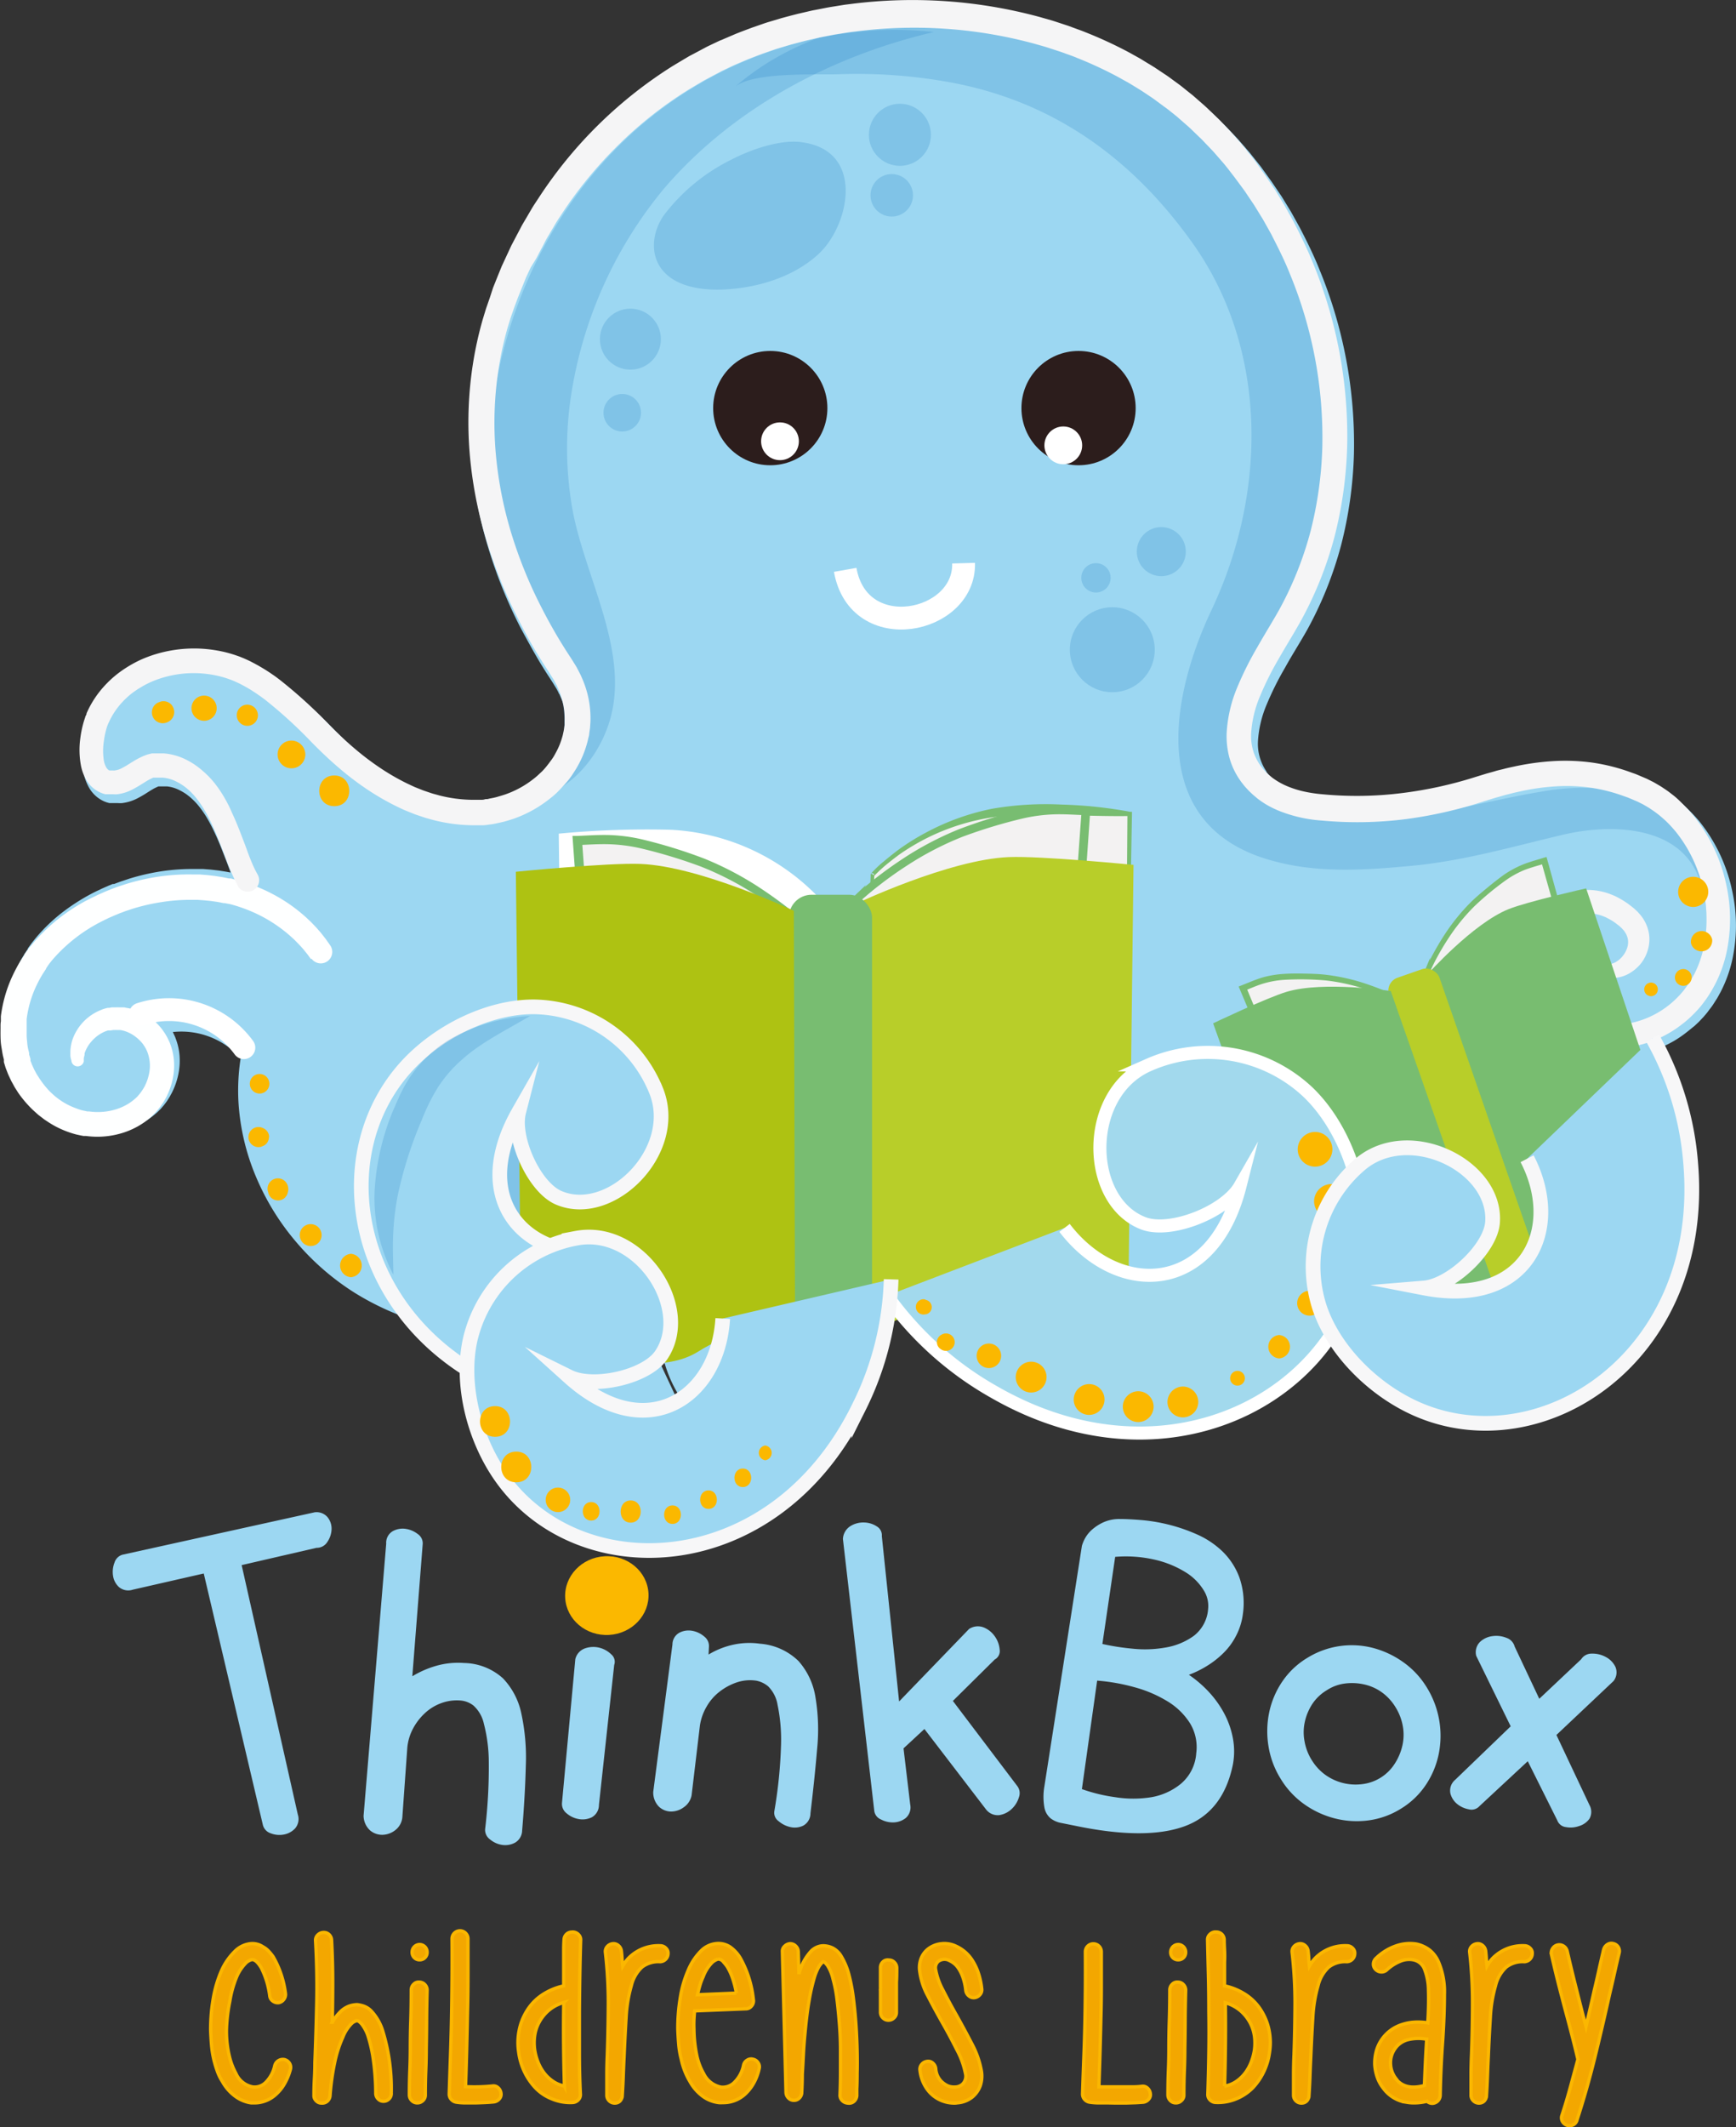 <svg id="Layer_1" data-name="Layer 1" xmlns="http://www.w3.org/2000/svg" xmlns:xlink="http://www.w3.org/1999/xlink" viewBox="0 0 259.27 317.5"><rect x="0" y="0" width="259.27" height="317.5" fill="#333333" stroke="none"/><defs><style>.cls-1,.cls-22,.cls-36,.cls-37{fill:#9cd7f2;}.cls-2{fill:#fbb800;}.cls-3{fill:#f3a700;stroke:#fbb700;stroke-width:0.5px;}.cls-10,.cls-17,.cls-18,.cls-22,.cls-23,.cls-3,.cls-34,.cls-36,.cls-37{stroke-miterlimit:10;}.cls-18,.cls-4{fill:#e5579a;}.cls-5{fill:#e94a2d;}.cls-24,.cls-27,.cls-28,.cls-29,.cls-30,.cls-31,.cls-32,.cls-33,.cls-35,.cls-6,.cls-7,.cls-8{opacity:0.24;}.cls-6{fill:url(#linear-gradient);}.cls-7{fill:url(#linear-gradient-2);}.cls-8{fill:url(#linear-gradient-3);}.cls-9{fill:#feffff;}.cls-10,.cls-17,.cls-34{fill:none;}.cls-10,.cls-23,.cls-34{stroke:#fff;}.cls-10{stroke-linecap:round;}.cls-10,.cls-34{stroke-width:3.41px;}.cls-11{fill:#db0e15;}.cls-12{fill:#f5f5f6;}.cls-13{fill:#2c1d1c;}.cls-14{fill:#fff;}.cls-15{fill:#f3f2f2;}.cls-16{fill:#78bd71;}.cls-17,.cls-18{stroke:#317bbf;stroke-width:0.24px;}.cls-19{fill:#b8ce29;}.cls-20{fill:#aec212;}.cls-21{fill:#78bd70;}.cls-22,.cls-36,.cls-37{stroke:#f7f7f8;}.cls-22{stroke-width:2.19px;}.cls-23{fill:#a2d9ed;stroke-width:1.95px;}.cls-25{fill:url(#linear-gradient-4);}.cls-26{fill:url(#linear-gradient-5);}.cls-27{fill:url(#linear-gradient-6);}.cls-28{fill:url(#linear-gradient-7);}.cls-29{fill:url(#linear-gradient-8);}.cls-30{fill:url(#linear-gradient-9);}.cls-31{fill:url(#linear-gradient-10);}.cls-32{fill:url(#linear-gradient-11);}.cls-33{fill:url(#linear-gradient-12);}.cls-35{fill:url(#linear-gradient-13);}.cls-36{stroke-width:2.2px;}.cls-37{stroke-width:2.19px;}</style><linearGradient id="linear-gradient" x1="134.89" y1="97.85" x2="282.46" y2="97.85" gradientUnits="userSpaceOnUse"><stop offset="0" stop-color="#2782c5"/><stop offset="1" stop-color="#2782c5"/></linearGradient><linearGradient id="linear-gradient-2" x1="116.16" y1="60.92" x2="179.38" y2="60.92" gradientTransform="matrix(1, 0.05, -0.05, 1, -14.4, 18.6)" xlink:href="#linear-gradient"/><linearGradient id="linear-gradient-3" x1="80.49" y1="180.88" x2="137.16" y2="180.88" xlink:href="#linear-gradient"/><linearGradient id="linear-gradient-4" x1="246.77" y1="209.41" x2="257.15" y2="228.39" xlink:href="#linear-gradient"/><linearGradient id="linear-gradient-5" x1="97.57" y1="197.38" x2="83.53" y2="191.74" xlink:href="#linear-gradient"/><linearGradient id="linear-gradient-6" x1="122.85" y1="57.25" x2="151.51" y2="57.25" xlink:href="#linear-gradient"/><linearGradient id="linear-gradient-7" x1="89.6" y1="50.62" x2="98.7" y2="50.62" xlink:href="#linear-gradient"/><linearGradient id="linear-gradient-8" x1="130.02" y1="29.15" x2="136.35" y2="29.15" xlink:href="#linear-gradient"/><linearGradient id="linear-gradient-9" x1="159.78" y1="96.97" x2="172.46" y2="96.97" xlink:href="#linear-gradient"/><linearGradient id="linear-gradient-10" x1="169.78" y1="82.33" x2="177.09" y2="82.33" xlink:href="#linear-gradient"/><linearGradient id="linear-gradient-11" x1="161.49" y1="86.24" x2="165.87" y2="86.24" xlink:href="#linear-gradient"/><linearGradient id="linear-gradient-12" x1="90.13" y1="61.6" x2="95.73" y2="61.6" xlink:href="#linear-gradient"/><linearGradient id="linear-gradient-13" x1="129.77" y1="20.12" x2="139.03" y2="20.12" xlink:href="#linear-gradient"/></defs><title>logo_f</title><path class="cls-1" d="M72.16,250.77a2.15,2.15,0,0,1,1.95.74,2.71,2.71,0,0,1,.59,1.8,3.58,3.58,0,0,1-.63,1.88,1.85,1.85,0,0,1-1.62.88l-11.18,2.58,8.39,37.23a2.15,2.15,0,0,1-.4,2.06,3.05,3.05,0,0,1-1.69.92,3.54,3.54,0,0,1-1.95-.18,1.77,1.77,0,0,1-1.18-1.25L55.61,259.9,45,262.32a2.14,2.14,0,0,1-2.06-.4,2.84,2.84,0,0,1-.88-1.69,3.78,3.78,0,0,1,.22-1.95,1.76,1.76,0,0,1,1.18-1.18Z" transform="translate(-25.18 -25.06)"/><path class="cls-1" d="M97.63,298.08a78,78,0,0,0,.55-10,22.91,22.91,0,0,0-.74-5.78,5.13,5.13,0,0,0-1.55-2.69,3.62,3.62,0,0,0-1.8-.74,6.72,6.72,0,0,0-2.87.33,7.18,7.18,0,0,0-2.5,1.47A8.71,8.71,0,0,0,86.89,283a7.54,7.54,0,0,0-.88,2.91l-.74,10.37a2.73,2.73,0,0,1-1,1.88,3.22,3.22,0,0,1-1.91.74,2.8,2.8,0,0,1-1.88-.63,3,3,0,0,1-1-2.21l3.38-40.61a2,2,0,0,1,1-1.88,3.08,3.08,0,0,1,1.91-.33,3.84,3.84,0,0,1,1.8.77,1.67,1.67,0,0,1,.74,1.51l-1.55,19.72a14.64,14.64,0,0,1,3.64-1.58,11.88,11.88,0,0,1,4.08-.4,8.9,8.9,0,0,1,5.81,2.28,10.75,10.75,0,0,1,2.76,5.3,31.09,31.09,0,0,1,.66,7.76q-.11,4.45-.55,9.68a2.13,2.13,0,0,1-1.07,1.8,3.08,3.08,0,0,1-1.91.33,3.66,3.66,0,0,1-1.8-.81A1.75,1.75,0,0,1,97.63,298.08Z" transform="translate(-25.18 -25.06)"/><path class="cls-1" d="M111.1,272.7a2.25,2.25,0,0,1,1.44-1.62,3.74,3.74,0,0,1,2.13-.11,3.91,3.91,0,0,1,1.8,1,1.43,1.43,0,0,1,.44,1.58l-2.28,20.9a2.1,2.1,0,0,1-1.07,1.84,3.12,3.12,0,0,1-1.95.26,3.71,3.71,0,0,1-1.8-.85,1.77,1.77,0,0,1-.7-1.54Zm.66-7.58a3.28,3.28,0,0,1,1.14-2.24,2.84,2.84,0,0,1,2.39-.63,3.42,3.42,0,0,1,2.28,1.14,3,3,0,0,1,.74,2.39,3.41,3.41,0,0,1-1.25,2.28,3.23,3.23,0,0,1-2.43.66,3.09,3.09,0,0,1-2.21-1.18A3.22,3.22,0,0,1,111.76,265.12Z" transform="translate(-25.18 -25.06)"/><path class="cls-1" d="M140.83,295.36a69.85,69.85,0,0,0,1-10,25.53,25.53,0,0,0-.52-5.85,5.06,5.06,0,0,0-1.4-2.76,3.9,3.9,0,0,0-1.77-.85,6.24,6.24,0,0,0-2.94.26,8.78,8.78,0,0,0-2.58,1.4,7.5,7.5,0,0,0-1.91,2.21,7.91,7.91,0,0,0-1,2.83L128.47,293a2.78,2.78,0,0,1-1.14,1.77,3.23,3.23,0,0,1-1.91.66,2.69,2.69,0,0,1-1.8-.7,3,3,0,0,1-.88-2.24l2.87-22a2,2,0,0,1,1.07-1.77,3,3,0,0,1,1.91-.26,3.71,3.71,0,0,1,1.77.85,1.78,1.78,0,0,1,.7,1.54L131,272a12.06,12.06,0,0,1,3.68-1.47,11.21,11.21,0,0,1,4-.15,9.24,9.24,0,0,1,5.74,2.57,10.58,10.58,0,0,1,2.54,5.37,29.05,29.05,0,0,1,.26,7.73q-.37,4.41-1,9.64a2.09,2.09,0,0,1-1.07,1.84,2.87,2.87,0,0,1-1.91.22,4,4,0,0,1-1.77-.88A1.52,1.52,0,0,1,140.83,295.36Z" transform="translate(-25.18 -25.06)"/><path class="cls-1" d="M151.07,254.75a2.41,2.41,0,0,1,1.1-1.91,3.63,3.63,0,0,1,2.06-.55,3.54,3.54,0,0,1,1.91.59,1.51,1.51,0,0,1,.74,1.44L159.46,279l10.45-10.82a2.4,2.4,0,0,1,2.21-.22,3.75,3.75,0,0,1,1.66,1.36,3.93,3.93,0,0,1,.7,1.95,1.42,1.42,0,0,1-.74,1.47l-6.25,6.18,9.64,12.73a1.75,1.75,0,0,1,.22,1.66,3.87,3.87,0,0,1-1.07,1.73,3.45,3.45,0,0,1-1.84.92,2.2,2.2,0,0,1-2-.85l-9.2-12L160.12,286l1,8.39a2.1,2.1,0,0,1-.66,2,3.08,3.08,0,0,1-1.8.66,3.79,3.79,0,0,1-1.91-.44,1.61,1.61,0,0,1-1-1.29Z" transform="translate(-25.18 -25.06)"/><path class="cls-1" d="M186.76,255.78a5.48,5.48,0,0,1,.4-1,4.84,4.84,0,0,1,1-1.32,6.92,6.92,0,0,1,1.77-1.18,5.8,5.8,0,0,1,2.54-.51q1.18,0,3.09.15a25.88,25.88,0,0,1,8.35,2.13,13.2,13.2,0,0,1,3.83,2.54,10.46,10.46,0,0,1,2.54,3.9,11.56,11.56,0,0,1,.52,5.48,9.57,9.57,0,0,1-1,3.2,10,10,0,0,1-1.84,2.54,13.7,13.7,0,0,1-2.46,1.95,15.1,15.1,0,0,1-2.76,1.36,17.51,17.51,0,0,1,3,2.58,15.33,15.33,0,0,1,2.28,3.2,12.91,12.91,0,0,1,1.29,3.68,10.65,10.65,0,0,1,0,3.94q-1.47,7.14-7.28,9.23t-16.33-.11l-2-.4a3.74,3.74,0,0,1-1.62-.7,2.76,2.76,0,0,1-.92-1.62,9.08,9.08,0,0,1,0-3.16Zm17.07,31a6.85,6.85,0,0,0-.92-4.52,10.2,10.2,0,0,0-3.35-3.27,18.88,18.88,0,0,0-4.89-2.1,29.12,29.12,0,0,0-5.63-1l-2.28,16.19a24.81,24.81,0,0,0,5,1.21,17.11,17.11,0,0,0,5.37,0,9.51,9.51,0,0,0,4.41-2A6.53,6.53,0,0,0,203.83,286.82Zm1.77-21.48a4.35,4.35,0,0,0-.66-2.91,8.16,8.16,0,0,0-2.72-2.69,15.1,15.1,0,0,0-4.49-1.84,19.29,19.29,0,0,0-6-.44l-1.91,13a36,36,0,0,0,4.49.7,17.56,17.56,0,0,0,5-.18,10,10,0,0,0,4.16-1.73A5.56,5.56,0,0,0,205.6,265.34Z" transform="translate(-25.18 -25.06)"/><path class="cls-1" d="M216.42,290.5a13.08,13.08,0,0,1-1.8-4.86,13.87,13.87,0,0,1,.11-5,12.89,12.89,0,0,1,1.95-4.6,11.92,11.92,0,0,1,3.72-3.53,12.62,12.62,0,0,1,9.79-1.51,13.86,13.86,0,0,1,4.56,2.13,12.75,12.75,0,0,1,3.53,3.79,13.72,13.72,0,0,1,1.77,9.93,12.89,12.89,0,0,1-1.95,4.64,11.9,11.9,0,0,1-3.72,3.53,12.14,12.14,0,0,1-4.82,1.73,13.21,13.21,0,0,1-5-.29,13.76,13.76,0,0,1-4.6-2.13A12.71,12.71,0,0,1,216.42,290.5Zm4.64-2.8a7.58,7.58,0,0,0,2,2.21,7.77,7.77,0,0,0,5.56,1.43,6.68,6.68,0,0,0,4.86-3.05,8.38,8.38,0,0,0,1.14-2.69,7.24,7.24,0,0,0,.07-2.91,8,8,0,0,0-1.07-2.8,7.59,7.59,0,0,0-2-2.21,7.22,7.22,0,0,0-2.65-1.21,8.29,8.29,0,0,0-2.91-.15,6.42,6.42,0,0,0-2.72,1,6.76,6.76,0,0,0-2.13,2,8,8,0,0,0-1.14,2.65,7.22,7.22,0,0,0-.07,2.91A7.92,7.92,0,0,0,221.06,287.71Z" transform="translate(-25.18 -25.06)"/><path class="cls-1" d="M257.63,284l4.93,10.45a2.09,2.09,0,0,1,0,2.06A2.94,2.94,0,0,1,261,297.6a3.77,3.77,0,0,1-1.95.15,1.55,1.55,0,0,1-1.29-1l-4.41-8.83-7.21,6.7a1.59,1.59,0,0,1-1.58.48,3.87,3.87,0,0,1-1.77-.81,3,3,0,0,1-1-1.58,2.1,2.1,0,0,1,.7-2l8.31-8-5.15-10.52a2.18,2.18,0,0,1,.55-2.06,3.29,3.29,0,0,1,1.88-.88,4.06,4.06,0,0,1,2.1.26,1.87,1.87,0,0,1,1.21,1.29l3.68,7.8,6.25-5.89a1.83,1.83,0,0,1,1.58-.85,4.11,4.11,0,0,1,2.06.48,3.3,3.3,0,0,1,1.47,1.47,2.1,2.1,0,0,1-.26,2.13Z" transform="translate(-25.18 -25.06)"/><ellipse class="cls-2" cx="115.8" cy="263.2" rx="6.23" ry="5.88" transform="translate(-39.95 -18.05) rotate(-3.26)"/><path class="cls-3" d="M63.2,338.91l-.25,0-.25,0a5.19,5.19,0,0,1-2.4-1,6.77,6.77,0,0,1-1.89-2.16,7.51,7.51,0,0,1-.75-1.51,17.24,17.24,0,0,1-.54-1.78,14.75,14.75,0,0,1-.34-2.11q-.1-1.12-.14-2.31a27,27,0,0,1,.41-4.81,17.71,17.71,0,0,1,1.19-4,9.34,9.34,0,0,1,2-2.92,3.86,3.86,0,0,1,2.36-1.16,2.81,2.81,0,0,1,1.87.48,3.2,3.2,0,0,1,.8.61,7.9,7.9,0,0,1,.7.85,14.66,14.66,0,0,1,1.84,5.47,1.19,1.19,0,0,1-.22.88,1.22,1.22,0,0,1-.76.51,1.19,1.19,0,0,1-.88-.22,1.1,1.1,0,0,1-.48-.76,12.63,12.63,0,0,0-1.26-4.2q-.78-1.31-1.43-1.24a2,2,0,0,0-1,.63,6.54,6.54,0,0,0-1.28,2,16,16,0,0,0-1,3.59A24.61,24.61,0,0,0,59,328a16.05,16.05,0,0,0,.49,4.18,10.23,10.23,0,0,0,.93,2.35,3.41,3.41,0,0,0,2.52,2,2.33,2.33,0,0,0,2-.75,5,5,0,0,0,1.28-2.45,1.25,1.25,0,0,1,1.46-.88,1.23,1.23,0,0,1,.73.54,1.15,1.15,0,0,1,.15.88A8.81,8.81,0,0,1,67.7,336a6.31,6.31,0,0,1-1.34,1.67A4.74,4.74,0,0,1,63.2,338.91Z" transform="translate(-25.18 -25.06)"/><path class="cls-3" d="M73.2,338.94l0,0a1.08,1.08,0,0,1-.82-.36,1.05,1.05,0,0,1-.31-.83q0-1.22.07-2.45t.07-2.41q.17-4.35.27-8.84t-.17-9.35a1.05,1.05,0,0,1,.31-.83,1.22,1.22,0,0,1,.82-.39,1.13,1.13,0,0,1,.87.29,1.19,1.19,0,0,1,.39.83q.17,3.23.17,6.27t-.07,6a8.14,8.14,0,0,1,1.16-1.5,3.72,3.72,0,0,1,1.41-.92,4,4,0,0,1,1.14-.2,4.49,4.49,0,0,1,1.05.24,3,3,0,0,1,1.22.88,7.72,7.72,0,0,1,1.5,2.62,29.16,29.16,0,0,1,1.33,9.45,1.07,1.07,0,0,1-.32.87,1.14,1.14,0,0,1-.83.36h0a1.09,1.09,0,0,1-.82-.36,1.17,1.17,0,0,1-.34-.83,36.62,36.62,0,0,0-.44-5.56,21.51,21.51,0,0,0-.75-3.11,6,6,0,0,0-.92-1.68q-.44-.49-.71-.49a1.69,1.69,0,0,0-.85.49,6,6,0,0,0-1.26,2,17.91,17.91,0,0,0-1.22,3.82,37,37,0,0,0-.68,4.88,1.19,1.19,0,0,1-.37.8A1.15,1.15,0,0,1,73.2,338.94Z" transform="translate(-25.18 -25.06)"/><path class="cls-3" d="M87.78,320.89a1.13,1.13,0,0,1,.85.36,1.17,1.17,0,0,1,.34.83q-.07,2.48-.08,4.59t-.05,4.11q0,1.63-.07,3.33t-.07,3.64a1.09,1.09,0,0,1-.36.82,1.17,1.17,0,0,1-.83.34,1.13,1.13,0,0,1-.85-.36,1.17,1.17,0,0,1-.34-.83q0-1.94.07-3.66t.07-3.35q0-2,.07-4.1t.07-4.57a1.14,1.14,0,0,1,.36-.83A1,1,0,0,1,87.78,320.89Zm.07-3.33a1.1,1.1,0,0,1-1.12-1.12,1.14,1.14,0,0,1,.32-.82,1.11,1.11,0,0,1,1.6,0,1.14,1.14,0,0,1,.32.82,1.1,1.1,0,0,1-1.12,1.12Z" transform="translate(-25.18 -25.06)"/><path class="cls-3" d="M96.18,338.91q-.71,0-1.43,0t-1.39-.1a1.25,1.25,0,0,1-.78-.41,1.18,1.18,0,0,1-.31-.82q.1-3.09.2-6t.15-5.68q.05-2.8.07-5.63t0-5.85a1.19,1.19,0,0,1,2.38,0q0,2.89,0,5.61T95,325.42q-.05,2.67-.12,5.41t-.17,5.66a27,27,0,0,0,4-.1,1,1,0,0,1,.85.25,1.29,1.29,0,0,1,.44.83,1,1,0,0,1-.25.85,1.26,1.26,0,0,1-.8.44q-.71.07-1.43.1T96.18,338.91Z" transform="translate(-25.18 -25.06)"/><path class="cls-3" d="M110.7,313.41h.07a1.21,1.21,0,0,1,.82.39,1.06,1.06,0,0,1,.31.83q-.07,2.24-.12,5t-.07,5.71q0,3,0,6.1t.15,6.15a1.1,1.1,0,0,1-.31.87,1.22,1.22,0,0,1-.82.39,7.12,7.12,0,0,1-3.13-.54,6.94,6.94,0,0,1-2.48-1.67,9.41,9.41,0,0,1-1.63-2.41,9.67,9.67,0,0,1-.85-2.92,9.34,9.34,0,0,1,.07-3.18,8.69,8.69,0,0,1,1.09-2.84,7.63,7.63,0,0,1,2.31-2.46,9.39,9.39,0,0,1,3.26-1.38q0-.68,0-1.62t0-1.89q0-1,0-1.85t.05-1.51a1.16,1.16,0,0,1,1.16-1.16Zm-1.22,23q-.2-6.7-.1-12.48a5.89,5.89,0,0,0-2.29,1.21,6.24,6.24,0,0,0-1.41,1.77,6,6,0,0,0-.65,2,7.79,7.79,0,0,0,0,2.06,8.43,8.43,0,0,0,.48,1.8,6.68,6.68,0,0,0,.9,1.63,5.65,5.65,0,0,0,1.33,1.27A4.33,4.33,0,0,0,109.47,336.39Z" transform="translate(-25.18 -25.06)"/><path class="cls-3" d="M117,338.94h-.07a1.17,1.17,0,0,1-.8-.37,1.14,1.14,0,0,1-.32-.82q0-1.53,0-3t.07-3q.13-3.74.15-7.55a66.12,66.12,0,0,0-.43-7.72,1.08,1.08,0,0,1,.25-.88,1.27,1.27,0,0,1,.8-.44,1.08,1.08,0,0,1,.87.25,1.24,1.24,0,0,1,.46.8q.07.58.1,1.14t.1,1.14a6.13,6.13,0,0,1,.6-.87,5.1,5.1,0,0,1,.7-.7,6.25,6.25,0,0,1,4.32-1.46,1.14,1.14,0,0,1,.83.36,1,1,0,0,1,.32.83,1.22,1.22,0,0,1-1.19,1.19,4,4,0,0,0-2.69.8,5.52,5.52,0,0,0-1.6,2.77,20.74,20.74,0,0,0-.78,4.73q-.17,2.72-.31,6-.07,1.39-.12,2.81t-.15,2.91a1.22,1.22,0,0,1-.36.8A1.09,1.09,0,0,1,117,338.94Z" transform="translate(-25.18 -25.06)"/><path class="cls-3" d="M133.1,338.87a3.09,3.09,0,0,1-.54,0,5,5,0,0,1-2.41-.94,6.83,6.83,0,0,1-1.94-2.23,10.88,10.88,0,0,1-1.29-3.33,12.79,12.79,0,0,1-.37-2.16q-.1-1.14-.14-2.36a27.71,27.71,0,0,1,.39-4.74,16.49,16.49,0,0,1,1.17-4,8.91,8.91,0,0,1,1.9-2.87,3.66,3.66,0,0,1,2.35-1.11,3.15,3.15,0,0,1,2,.51,5.45,5.45,0,0,1,1.53,1.67,16.11,16.11,0,0,1,1.94,6.15,1.15,1.15,0,0,1-.27,1,1.06,1.06,0,0,1-.85.41l-7.65.31q-.07.68-.1,1.34t0,1.38a20,20,0,0,0,.39,3.77,9.29,9.29,0,0,0,1.07,2.89,3.66,3.66,0,0,0,2.58,2,2.45,2.45,0,0,0,2.06-.77,4.93,4.93,0,0,0,1.31-2.5,1.15,1.15,0,0,1,.53-.75,1.07,1.07,0,0,1,.9-.14,1.15,1.15,0,0,1,.75.53,1.06,1.06,0,0,1,.14.9,7.59,7.59,0,0,1-.85,2.21,6.62,6.62,0,0,1-1.36,1.67A4.79,4.79,0,0,1,133.1,338.87Zm-.68-21.42h0a2.26,2.26,0,0,0-1,.63,5.93,5.93,0,0,0-1.22,2,9.16,9.16,0,0,0-.48,1.26q-.2.68-.37,1.43l5.81-.24a14.35,14.35,0,0,0-.68-2.53,8.79,8.79,0,0,0-.68-1.41,6,6,0,0,0-.56-.7A1,1,0,0,0,132.42,317.45Z" transform="translate(-25.18 -25.06)"/><path class="cls-3" d="M151.8,338.94h0a1.24,1.24,0,0,1-.85-.39,1.1,1.1,0,0,1-.31-.87q.07-1.8.07-3.25t0-3.28q0-1.84-.14-3.74-.17-2.24-.39-4a20.21,20.21,0,0,0-.59-3,6.35,6.35,0,0,0-.82-2c-.27-.35-.46-.54-.58-.56l-.08,0a.5.5,0,0,0-.15.12,3.07,3.07,0,0,0-.53.7,7.85,7.85,0,0,0-.68,1.7,29.2,29.2,0,0,0-.71,3.13q-.36,2-.63,4.95-.17,1.73-.25,3.33T145,334.6q0,1.24-.08,2.74a1.17,1.17,0,0,1-.34.83,1.09,1.09,0,0,1-.82.36h0a1.11,1.11,0,0,1-.82-.34,1.24,1.24,0,0,1-.37-.82l-.54-21a1,1,0,0,1,.32-.83,1.28,1.28,0,0,1,.83-.39,1.17,1.17,0,0,1,.83.34,1.21,1.21,0,0,1,.39.82l.1,3.4a7.72,7.72,0,0,1,1.87-3.5,2.74,2.74,0,0,1,1.12-.65,2.36,2.36,0,0,1,1-.07,3.13,3.13,0,0,1,1.11.34,3.23,3.23,0,0,1,1.21,1.19,10.35,10.35,0,0,1,1.16,2.79,26.68,26.68,0,0,1,.63,3.26q.25,1.87.42,4.22.13,2,.17,3.83t0,3.32q0,1.46-.05,2.38c0,.61,0,.94,0,1a1.24,1.24,0,0,1-.37.82A1.11,1.11,0,0,1,151.8,338.94Z" transform="translate(-25.18 -25.06)"/><path class="cls-3" d="M157.92,317.59a1.12,1.12,0,0,1,.85.36,1.17,1.17,0,0,1,.34.83q0,1.46-.05,2.09c0,.42,0,.7,0,.85s0,.23,0,.24,0,.1,0,.27,0,.48,0,.94,0,1.2,0,2.24a1.08,1.08,0,0,1-.36.82,1.17,1.17,0,0,1-.83.34,1.13,1.13,0,0,1-.85-.36,1.17,1.17,0,0,1-.34-.83q0-1.53,0-2.23c0-.46,0-.78,0-1a1,1,0,0,1,0-.27.82.82,0,0,0,0-.24q0-.22,0-.85t0-2.09a1.14,1.14,0,0,1,.36-.83A1,1,0,0,1,157.92,317.59Z" transform="translate(-25.18 -25.06)"/><path class="cls-3" d="M167.68,338.94a5.08,5.08,0,0,1-1.87-.37,4.93,4.93,0,0,1-2.11-1.63,5.91,5.91,0,0,1-1.12-2.89,1.1,1.1,0,0,1,.24-.87,1.2,1.2,0,0,1,.82-.46,1,1,0,0,1,.85.25,1.27,1.27,0,0,1,.44.8,3,3,0,0,0,.76,1.85,3.43,3.43,0,0,0,1,.73,2.48,2.48,0,0,0,1.17.19,1.73,1.73,0,0,0,1-.36,1.63,1.63,0,0,0,.51-1.67,12.61,12.61,0,0,0-1.29-3.54q-1-2-2.14-4t-2.23-4.11a10.46,10.46,0,0,1-1.17-3.6,3.8,3.8,0,0,1,.22-1.94,3.35,3.35,0,0,1,1.14-1.46,3.88,3.88,0,0,1,1.94-.71,4,4,0,0,1,2.11.37,5.7,5.7,0,0,1,2.52,2.24,8.46,8.46,0,0,1,.85,1.85,11.26,11.26,0,0,1,.48,2.26,1.08,1.08,0,0,1-.25.87,1.24,1.24,0,0,1-.8.46,1.07,1.07,0,0,1-.87-.26,1.23,1.23,0,0,1-.46-.8,8.54,8.54,0,0,0-.44-2,6,6,0,0,0-.66-1.33,3.14,3.14,0,0,0-.71-.76,3.45,3.45,0,0,0-.59-.36,1.56,1.56,0,0,0-1.67.07,1.26,1.26,0,0,0-.44,1.22,10.21,10.21,0,0,0,1.09,3.08q.92,1.82,2,3.72,1.22,2.18,2.33,4.32a13.67,13.67,0,0,1,1.41,4,4.5,4.5,0,0,1-.17,2.28,4,4,0,0,1-1.19,1.67,4,4,0,0,1-2.21.85A2.36,2.36,0,0,1,167.68,338.94Z" transform="translate(-25.18 -25.06)"/><path class="cls-3" d="M190.77,338.91q-.71,0-1.43,0t-1.39-.1a1.25,1.25,0,0,1-.78-.41,1.18,1.18,0,0,1-.31-.82q.1-3.09.2-5.68t.15-5q.05-2.45.07-5t0-5.54a1.19,1.19,0,0,1,2.38,0q0,2.89,0,5.3t-.07,4.74q-.05,2.33-.12,4.76t-.17,5.36q.51,0,1.38,0l1.8,0,1.82,0a12.71,12.71,0,0,0,1.39-.08,1,1,0,0,1,.85.25,1.29,1.29,0,0,1,.44.83,1,1,0,0,1-.25.85,1.26,1.26,0,0,1-.8.44l-1.09.07-1.51.05-1.51,0Z" transform="translate(-25.18 -25.06)"/><path class="cls-3" d="M201.07,320.89a1.12,1.12,0,0,1,.85.36,1.17,1.17,0,0,1,.34.83q-.07,2.48-.08,4.59t-.05,4.11q0,1.63-.07,3.33t-.07,3.64a1.08,1.08,0,0,1-.36.82,1.17,1.17,0,0,1-.83.34,1.12,1.12,0,0,1-.85-.36,1.17,1.17,0,0,1-.34-.83q0-1.94.07-3.66t.07-3.35q0-2,.07-4.1t.07-4.57a1.14,1.14,0,0,1,.36-.83A1,1,0,0,1,201.07,320.89Zm.07-3.33a1.1,1.1,0,0,1-1.12-1.12,1.14,1.14,0,0,1,.32-.82,1.11,1.11,0,0,1,1.6,0,1.14,1.14,0,0,1,.32.82,1.1,1.1,0,0,1-1.12,1.12Z" transform="translate(-25.18 -25.06)"/><path class="cls-3" d="M206.85,313.41a1.16,1.16,0,0,1,1.16,1.16q0,.61.05,1.51t0,1.85q0,1,0,1.89t0,1.62a9.39,9.39,0,0,1,3.26,1.38,7.65,7.65,0,0,1,2.31,2.46,8.73,8.73,0,0,1,1.09,2.84,9.32,9.32,0,0,1,.07,3.18,9.67,9.67,0,0,1-.85,2.92,9.41,9.41,0,0,1-1.63,2.41,7.37,7.37,0,0,1-2.48,1.67,7.12,7.12,0,0,1-3.13.54,1.21,1.21,0,0,1-.82-.39,1.1,1.1,0,0,1-.31-.87q.1-3,.15-6.15t0-6.1q0-3-.07-5.71t-.12-5a1.05,1.05,0,0,1,.31-.83,1.21,1.21,0,0,1,.82-.39Zm1.22,23a4.33,4.33,0,0,0,1.75-.7,5.63,5.63,0,0,0,1.33-1.27,6.74,6.74,0,0,0,.9-1.63,8.54,8.54,0,0,0,.48-1.8,7.79,7.79,0,0,0,0-2.06,6,6,0,0,0-.65-2,6.26,6.26,0,0,0-1.41-1.77,5.9,5.9,0,0,0-2.29-1.21Q208.27,329.69,208.07,336.39Z" transform="translate(-25.18 -25.06)"/><path class="cls-3" d="M219.56,338.94h-.07a1.17,1.17,0,0,1-.8-.37,1.14,1.14,0,0,1-.32-.82q0-1.53,0-3t.07-3q.13-3.74.15-7.55a66.12,66.12,0,0,0-.43-7.72,1.08,1.08,0,0,1,.25-.88,1.27,1.27,0,0,1,.8-.44,1.08,1.08,0,0,1,.87.25,1.24,1.24,0,0,1,.46.8q.07.58.1,1.14t.1,1.14a6.13,6.13,0,0,1,.6-.87,5.1,5.1,0,0,1,.7-.7,6.25,6.25,0,0,1,4.32-1.46,1.14,1.14,0,0,1,.83.36,1,1,0,0,1,.32.83,1.22,1.22,0,0,1-1.19,1.19,4,4,0,0,0-2.69.8,5.52,5.52,0,0,0-1.6,2.77,20.74,20.74,0,0,0-.78,4.73q-.17,2.72-.31,6-.07,1.39-.12,2.81t-.15,2.91a1.22,1.22,0,0,1-.36.8A1.09,1.09,0,0,1,219.56,338.94Z" transform="translate(-25.18 -25.06)"/><path class="cls-3" d="M240,317.83a11.29,11.29,0,0,1,.9,4.9q0,3-.25,6.83-.14,1.87-.24,3.93t-.14,4.3a1.22,1.22,0,0,1-1.19,1.19,1.22,1.22,0,0,1-.78-.31,8,8,0,0,1-1.94.24,6.12,6.12,0,0,1-.8-.05l-.77-.12a5.24,5.24,0,0,1-3-2,5.48,5.48,0,0,1-.9-1.62,6.94,6.94,0,0,1-.39-1.89,6.75,6.75,0,0,1,.2-1.92,5.68,5.68,0,0,1,.75-1.72,5.8,5.8,0,0,1,3.06-2.35,7.19,7.19,0,0,1,1.85-.37,9.14,9.14,0,0,1,2.06.1q.17-2.75.1-4.83a8.78,8.78,0,0,0-.65-3.33,2.25,2.25,0,0,0-1.67-1.26,3.39,3.39,0,0,0-1.89.22,6.62,6.62,0,0,0-2,1.28,1.16,1.16,0,0,1-.85.32,1.24,1.24,0,0,1-.85-.39,1.1,1.1,0,0,1-.31-.85,1.18,1.18,0,0,1,.41-.82,8,8,0,0,1,3-1.84,6.25,6.25,0,0,1,3-.27,4.92,4.92,0,0,1,2,.92A4.6,4.6,0,0,1,240,317.83Zm-6.36,17.48q1.39,1.8,4.28,1,.07-1.87.15-3.6t.19-3.3v0a6.51,6.51,0,0,0-2.92.1,3.36,3.36,0,0,0-1.9,1.43,3.59,3.59,0,0,0-.58,2.23A3.76,3.76,0,0,0,233.67,335.3Z" transform="translate(-25.18 -25.06)"/><path class="cls-3" d="M246.12,338.94H246a1.17,1.17,0,0,1-.8-.37,1.14,1.14,0,0,1-.32-.82q0-1.53,0-3t.07-3q.14-3.74.15-7.55a66.33,66.33,0,0,0-.42-7.72,1.07,1.07,0,0,1,.25-.88,1.26,1.26,0,0,1,.8-.44,1.08,1.08,0,0,1,.87.25,1.25,1.25,0,0,1,.46.8q.07.58.1,1.14t.1,1.14a6,6,0,0,1,.59-.87,5.05,5.05,0,0,1,.7-.7,6.24,6.24,0,0,1,4.32-1.46,1.14,1.14,0,0,1,.83.36,1,1,0,0,1,.32.83,1.22,1.22,0,0,1-1.19,1.19,4,4,0,0,0-2.69.8,5.52,5.52,0,0,0-1.6,2.77,20.73,20.73,0,0,0-.78,4.73q-.17,2.72-.31,6-.07,1.39-.12,2.81t-.15,2.91a1.22,1.22,0,0,1-.36.8A1.09,1.09,0,0,1,246.12,338.94Z" transform="translate(-25.18 -25.06)"/><path class="cls-3" d="M266.14,315.14a1.14,1.14,0,0,1,.85,1.43q-.37,1.53-.71,3.06t-.71,3.06q-1.09,4.93-2.23,9.55t-2.63,9.21a1.09,1.09,0,0,1-1.12.85l-.19,0-.19-.05a1.22,1.22,0,0,1-.7-.6,1.08,1.08,0,0,1-.05-.9q.68-2.07,1.24-4.13l1.14-4.2h0q-.31-1.33-.68-2.79t-.78-3q-.65-2.41-1.28-4.86t-1.21-5a1.16,1.16,0,0,1,.17-.9,1.18,1.18,0,0,1,1.63-.37,1.23,1.23,0,0,1,.54.73q.58,2.52,1.19,4.95t1.22,4.81l.41,1.53.61-2.65q.31-1.33.61-2.69.37-1.53.71-3.08t.71-3.08a1.28,1.28,0,0,1,.56-.75A1.07,1.07,0,0,1,266.14,315.14Z" transform="translate(-25.18 -25.06)"/><path class="cls-4" d="M248.82,159.94a2.09,2.09,0,1,0,2.09,2.09A2.11,2.11,0,0,0,248.82,159.94Z" transform="translate(-25.18 -25.06)"/><path class="cls-4" d="M254.1,156.27a1.78,1.78,0,0,0,0,3.56A1.78,1.78,0,0,0,254.1,156.27Z" transform="translate(-25.18 -25.06)"/><path class="cls-2" d="M48.68,129.71c-2.62,0-2.62,4.06,0,4.06S51.29,129.71,48.68,129.71Z" transform="translate(-25.18 -25.06)"/><path class="cls-1" d="M283.82,157.75a24.53,24.53,0,0,0-4.76-10,22.3,22.3,0,0,0-2-2.13c-.36-.33-.72-.66-1.11-1l-.58-.45-.29-.23-.31-.21-.62-.42c-.21-.14-.45-.27-.68-.4l-.34-.2-.33-.18-.6-.3-.37-.18-.33-.14-.66-.28-.67-.28-.68-.25a29,29,0,0,0-5.7-1.46,30.13,30.13,0,0,0-6-.26,38.46,38.46,0,0,0-5.93.81c-.49.1-1,.21-1.46.33s-1,.23-1.45.38-1,.27-1.44.41l-1.4.43a60.65,60.65,0,0,1-11.07,2.5,53.78,53.78,0,0,1-11.61.16l-.38,0H223l-.17,0-.69-.09-.68-.11-.67-.13a14.26,14.26,0,0,1-2.55-.81A10.14,10.14,0,0,1,216,142l-.48-.4-.44-.42-.18-.2-.09-.1-.11-.13-.24-.31-.12-.15c-.06-.07,0,0,0-.07a7.28,7.28,0,0,1-1.28-4.62,16.55,16.55,0,0,1,1.31-5.42,45.59,45.59,0,0,1,2.73-5.47c1-1.82,2.18-3.65,3.28-5.6a56.16,56.16,0,0,0,5.09-12.67,61.49,61.49,0,0,0,1.92-13.66,68.07,68.07,0,0,0-5.09-27.34c-.86-2.19-1.91-4.31-3-6.41l-.86-1.55-.43-.77-.46-.76-.93-1.52-1-1.48-.5-.74-.52-.72L213.53,50c-.36-.47-.74-.93-1.11-1.4l-.56-.7c-.19-.23-.39-.45-.58-.68l-1.18-1.35c-.4-.44-.82-.87-1.23-1.3l-.62-.65c-.21-.22-.44-.42-.65-.64L206.28,42c-.44-.4-.87-.77-1.3-1.15l-.65-.57-.21-.18-.18-.14-.35-.28c-.47-.37-.94-.76-1.41-1.12l-1.46-1.07c-.24-.18-.49-.35-.74-.52l-.75-.5-.75-.5-.77-.47c-.52-.31-1-.63-1.54-.93l-1.58-.87a63.67,63.67,0,0,0-6.53-3c-.55-.23-1.12-.42-1.68-.63l-.84-.31-.85-.28c-.57-.18-1.14-.38-1.71-.55l-1.73-.5a72.84,72.84,0,0,0-28.39-1.95l-.89.11-.88.14c-.59.1-1.18.18-1.76.29l-1.75.34c-.58.11-1.16.26-1.74.38l-.87.2-.86.22c-.57.15-1.15.3-1.72.46l-1.71.52c-.57.16-1.13.38-1.69.56l-.84.29-.83.31c-.56.22-1.11.42-1.66.65l-1.67.71-.42.18-.39.18-.78.37-.78.37-.23.12-.2.1-.39.21-1.57.83c-.26.14-.53.27-.78.42l-.76.45-1.52.91a65.64,65.64,0,0,0-19.92,19.46l-1,1.45c-.31.49-.59,1-.89,1.48l-.88,1.49c-.27.51-.54,1-.8,1.52l-.8,1.52-.72,1.56-.72,1.56-.65,1.61-.65,1.61-.54,1.56-.54,1.55-.51,1.69a55.54,55.54,0,0,0-1.46,6.65,56.8,56.8,0,0,0-.47,13.4,62.64,62.64,0,0,0,2.47,12.87,71.28,71.28,0,0,0,4.77,11.85c1,1.88,2,3.69,3.06,5.47l.83,1.33.82,1.26.1.16.11.17.17.28c.11.18.23.37.34.55l.3.57c0,.09.1.19.15.28l.12.29a10.57,10.57,0,0,1,.95,4.77l0,.6-.09.6a5.88,5.88,0,0,1-.12.59,4.82,4.82,0,0,1-.15.58,10.39,10.39,0,0,1-.92,2.24c-.18.36-.41.7-.63,1s-.47.67-.75,1-.55.61-.83.9-.59.57-.92.82a14.22,14.22,0,0,1-4.25,2.39c-.39.12-.77.26-1.16.35s-.79.18-1.18.26c-.2,0-.4.06-.6.09s-.41.06-.59.07l-.55,0h-.66a20.65,20.65,0,0,1-4.87-.64c-.4-.11-.8-.2-1.19-.33l-1.17-.39-1.15-.46c-.38-.16-.75-.34-1.13-.51a34,34,0,0,1-4.27-2.46,41,41,0,0,1-3.89-3l-.46-.4-.44-.4c-.3-.27-.58-.52-.89-.82L76.1,135l-.88-.88a72.12,72.12,0,0,0-7.42-6.73c-.34-.25-.67-.5-1-.74l-.52-.36-.53-.34c-.34-.23-.73-.45-1.11-.67l-.53-.29-.51-.27-.18-.09-.15-.07-.3-.14-.6-.26-.6-.24-.61-.22a18.7,18.7,0,0,0-2.46-.65,20.08,20.08,0,0,0-9.64.48,19.17,19.17,0,0,0-2.21.82,18.14,18.14,0,0,0-2.06,1.09,17.13,17.13,0,0,0-1.89,1.34,16.16,16.16,0,0,0-1.66,1.58,15.11,15.11,0,0,0-2.52,3.72l-.2.43,0,.11-.08.19c0,.1-.08.2-.11.29-.14.38-.24.73-.34,1.08a15.82,15.82,0,0,0-.4,2.08,13,13,0,0,0,.1,4.25,7,7,0,0,0,.9,2.29,4.85,4.85,0,0,0,2.18,1.88l.34.13.4.11.21,0,.16,0,.21,0h.1l.27,0h.33a3.91,3.91,0,0,0,.64,0,6.76,6.76,0,0,0,2.2-.67,17,17,0,0,0,1.55-.9c.44-.28.84-.53,1.18-.7l.25-.12.23-.1.11,0,.09,0,.1,0h.16l.18,0h.65A5.26,5.26,0,0,1,52,143a7.57,7.57,0,0,1,.9.52l.21.15.18.14.24.19.06.05,0,0,.1.09a9.78,9.78,0,0,1,1.39,1.5,14.7,14.7,0,0,1,1.11,1.67c.33.57.63,1.14.9,1.71.54,1.13,1,2.22,1.37,3.21l.55,1.4.47,1.26.14.37-.14,0-.52-.1-1.14-.18-1.13-.13-1.16-.09c-.39,0-.78,0-1.18,0a31.05,31.05,0,0,0-4.89.31,33.35,33.35,0,0,0-5,1.14l-1.26.42-.63.23-.34.13L42,157l-.59.24-.64.28c-.44.19-.83.39-1.25.58a30.24,30.24,0,0,0-4.77,2.94,25.4,25.4,0,0,0-4.22,4c-.31.38-.62.77-.91,1.18l-.22.3,0,0-.06.08,0,.07-.09.14-.37.56a22.76,22.76,0,0,0-1.45,2.71A20.6,20.6,0,0,0,25.68,176l0,.38,0,.38c0,.26,0,.51-.05.77,0,.52,0,1,0,1.55s.08,1,.13,1.55.15,1,.28,1.53l.09.38,0,.19v0l0,.11,0,.08.2.65.05.17.07.2.15.39c.1.26.2.53.31.75l.33.71.37.68c.12.23.26.45.4.66s.27.44.43.65a17.44,17.44,0,0,0,2,2.35l.57.52.29.26.3.24.61.47.64.43a14.08,14.08,0,0,0,2.74,1.38,14.37,14.37,0,0,0,1.46.47l.75.16.37.07.1,0h.12l.16,0a13,13,0,0,0,5.92-.58,12,12,0,0,0,2.65-1.29,10.73,10.73,0,0,0,1.18-.88l.28-.24.07-.06.11-.1.1-.1.21-.21.05-.05.07-.07.13-.15.26-.3c.09-.1.15-.19.23-.29s.29-.38.42-.59.26-.4.37-.61.23-.41.33-.62a10.8,10.8,0,0,0,.89-2.62,10,10,0,0,0,.18-2.71,9.22,9.22,0,0,0-.58-2.6l-.09-.24-.15-.33-.19-.4a11.84,11.84,0,0,1,10.13,3.91,31.24,31.24,0,0,0-.33,6.48,33.81,33.81,0,0,0,2.6,11.16,37.14,37.14,0,0,0,6,9.76A38.17,38.17,0,0,0,78.14,218a40.62,40.62,0,0,0,10.37,4.58,45.45,45.45,0,0,0,21.74.69,48.31,48.31,0,0,0,13.67-5.2A22,22,0,0,0,125,230.16a18.63,18.63,0,0,0,12.82,11.33,11.82,11.82,0,0,0,2.63.31,7.26,7.26,0,0,0,4.85-1.64,8,8,0,0,0,2.43-6.49,25.17,25.17,0,0,0-.36-3.15c-.13-.81-.25-1.57-.29-2.31-.3-4.58,1.94-9.42,7-15.23.73-.83,1.5-1.68,2.25-2.5,3.06-3.35,6.2-6.81,8.25-11a39.31,39.31,0,0,0,10.84,11.63A47.64,47.64,0,0,0,202,218.85c1.23,0,2.46,0,3.7-.13,2-1.88,4.77-2.14,7.18-3.41,2.89-1.52,5.64-3.42,8.37-5.2a38.31,38.31,0,0,0,7.08-5.89,20.91,20.91,0,0,1,5.84-4.88,35.49,35.49,0,0,0,1.28-24.81l1.1,0c6.26,0,11.93-2.6,16.35-5.54a11.66,11.66,0,0,0,.22,3.11l.11.52c0,.17.1.34.15.51l.16.51.2.5.2.5.26.52.27.52.24.39a13.29,13.29,0,0,0,2.89,3.27,15.18,15.18,0,0,0,3.86,2.26,15.68,15.68,0,0,0,4.5,1l.63,0h1.15l.6,0c.4,0,.79-.1,1.19-.14l.59-.11.59-.13a17,17,0,0,0,2.31-.74,18.13,18.13,0,0,0,2.2-1.08,17.31,17.31,0,0,0,2-1.39c.33-.25.64-.53,1-.8l.46-.43.23-.22.23-.24.46-.49.37-.43.09-.11.13-.16.19-.26.39-.51c.26-.34.47-.71.71-1.07s.43-.75.64-1.12a19.73,19.73,0,0,0,1.78-4.89A24.12,24.12,0,0,0,283.82,157.75Z" transform="translate(-25.18 -25.06)"/><path class="cls-5" d="M170,222.84a1.75,1.75,0,0,0,0,3.49A1.75,1.75,0,0,0,170,222.84Z" transform="translate(-25.18 -25.06)"/><path class="cls-5" d="M176.15,228.19a1.1,1.1,0,1,0,1.1,1.1A1.11,1.11,0,0,0,176.15,228.19Z" transform="translate(-25.18 -25.06)"/><path class="cls-5" d="M214.32,228.11a1.83,1.83,0,0,0,0,3.66A1.83,1.83,0,0,0,214.32,228.11Z" transform="translate(-25.18 -25.06)"/><path class="cls-5" d="M220.47,223.84l-.09-.06a1.3,1.3,0,1,0,0,2.25l.09-.06a1.24,1.24,0,0,0,0-2.14Z" transform="translate(-25.18 -25.06)"/><path class="cls-5" d="M222.79,218.61l-.11,0a1.1,1.1,0,0,0,0,2.13l.11,0a1.14,1.14,0,1,0,0-2.2Z" transform="translate(-25.18 -25.06)"/><path class="cls-4" d="M244.51,165.85c-2.82,0-2.82,4.38,0,4.38S247.34,165.85,244.51,165.85Z" transform="translate(-25.18 -25.06)"/><path class="cls-4" d="M90.1,217.07a1.91,1.91,0,0,0,0,3.81A1.91,1.91,0,0,0,90.1,217.07Z" transform="translate(-25.18 -25.06)"/><path class="cls-4" d="M98.87,217.17c-2.54,0-2.54,3.94,0,3.94S101.41,217.17,98.87,217.17Z" transform="translate(-25.18 -25.06)"/><path class="cls-4" d="M106.83,216.19c-2.54,0-2.54,3.94,0,3.94S109.37,216.19,106.83,216.19Z" transform="translate(-25.18 -25.06)"/><path class="cls-4" d="M114.47,212.82a2.25,2.25,0,1,0,2.25,2.25A2.27,2.27,0,0,0,114.47,212.82Z" transform="translate(-25.18 -25.06)"/><path class="cls-4" d="M121.29,208.54c-2.78,0-2.78,4.31,0,4.31S124.07,208.54,121.29,208.54Z" transform="translate(-25.18 -25.06)"/><path class="cls-4" d="M127.46,203.44c-2.86,0-2.86,4.43,0,4.43S130.32,203.44,127.46,203.44Z" transform="translate(-25.18 -25.06)"/><path class="cls-4" d="M133,197a2.77,2.77,0,1,0,2.77,2.77A2.8,2.8,0,0,0,133,197Z" transform="translate(-25.18 -25.06)"/><path class="cls-4" d="M136.07,189.68a2.49,2.49,0,1,0,2.49,2.49A2.51,2.51,0,0,0,136.07,189.68Z" transform="translate(-25.18 -25.06)"/><path class="cls-6" d="M280.48,153.25c-2.49-4.92-7.87-6.39-11.84-9.77a18.09,18.09,0,0,0-2.69-.57,34.86,34.86,0,0,0-10.39.27c-6.93,1.16-13.73,3-20.68,4a43,43,0,0,1-18.13-1.09,7.91,7.91,0,0,1-5.33-3.86l-.19-.33a14,14,0,0,0,2.55,2.26c-4-3.47-4.61-9.62-3.16-14.72s4.53-9.55,7-14.26a61,61,0,0,0-.67-56.34,61,61,0,0,0-47.12-30.9c-12.4-1.13-25.52,1.92-34.9,10.11,2.62-2.29,12.05-1.8,15.43-1.91a77.48,77.48,0,0,1,17.17,1.29c15.31,2.94,27,11.52,35.92,24.14,11.24,16,10.84,37.28,2.69,54.49-6.29,13.27-9.44,31.88,8.3,37.24,7,2.13,14.14,1.67,21.35,1,7.79-.7,15.2-2.86,22.78-4.65,7.34-1.74,18.21-1.48,20.65,7.42.68,2.48,1.28,5.42.63,8a2.35,2.35,0,0,0,2,2.94A22.12,22.12,0,0,0,280.48,153.25Z" transform="translate(-25.18 -25.06)"/><path class="cls-7" d="M100.74,109.22c-2.64-7.2-3-15.08-2.09-22.69,1.89-16,9.43-31.37,21.46-42.06s28.54-16.4,44.54-14.63c-15.36,3.6-30,11.37-40.28,23.34a63.39,63.39,0,0,0-13.58,29,52.52,52.52,0,0,0-.27,18c1.58,10.29,8.75,21.65,5.81,32.13-1.62,5.78-6.12,11.05-12,12.13,5.25-3.71,6-11.38,4.22-17.55S103,115.25,100.74,109.22Z" transform="translate(-25.18 -25.06)"/><path class="cls-8" d="M121.12,156.47a17,17,0,0,1,16-1.8,21.55,21.55,0,0,0-13.71,8.57c-7.52,10.46-4.55,25.91-12.12,36.33a21.28,21.28,0,0,1-30,4.44,1.79,1.79,0,0,1-.78-1,1.3,1.3,0,0,1,.88-1.35,4.51,4.51,0,0,1,1.73-.18,15.67,15.67,0,0,0,11.25-4.69c1.27-1.3,2.29-2.82,3.5-4.18,1.79-2,4-3.68,5.75-5.7,3.94-4.43,5.82-10.26,7.93-15.81S116.28,159.91,121.12,156.47Z" transform="translate(-25.18 -25.06)"/><path class="cls-9" d="M71.64,168.23l-.2-.27-.24-.33-.16-.21-.17-.21-.39-.48c-.15-.18-.33-.37-.52-.58s-.41-.42-.64-.66-.49-.46-.76-.71a21.51,21.51,0,0,0-4.37-3,22.1,22.1,0,0,0-3-1.28c-.27-.09-.55-.19-.83-.27s-.57-.17-.86-.24L59,159.9l-.22-.05h-.08l-.12,0-.5-.1-.49-.09-.92-.13-1-.1-1-.07-1,0a27.06,27.06,0,0,0-4.25.32,30,30,0,0,0-4.41,1l-1.11.37-.55.21-.25.09-.29.12-.58.24-.53.23c-.35.15-.72.34-1.07.51A24,24,0,0,0,33,168.32c-.26.32-.52.63-.75,1l-.18.25,0,0s0,0,0,0l0,.07-.09.14-.37.56a19.33,19.33,0,0,0-1.13,2.12,16.54,16.54,0,0,0-1.32,4.7l0,.3,0,.3c0,.2,0,.4,0,.6,0,.4,0,.81,0,1.21s.06.8.09,1.19.11.79.21,1.17l.07.29,0,.14v0l0,.08.2.65c0,.05,0,.11,0,.16l0,.13.1.25a5.22,5.22,0,0,0,.21.51l.24.53.28.52a5.42,5.42,0,0,0,.3.5c.11.16.2.33.32.49A13.45,13.45,0,0,0,32.66,188l.42.39.21.19.22.18.45.35.47.32a10.1,10.1,0,0,0,2,1,10.4,10.4,0,0,0,1,.34l.53.11.26.06s.07,0,0,0h.12l.16,0a9.23,9.23,0,0,0,4.14-.36,8.09,8.09,0,0,0,1.8-.85,6.87,6.87,0,0,0,.77-.57l.18-.15,0,0,0,0,0,0,.11-.1.21-.21.05-.05,0,0,.06-.08a4.11,4.11,0,0,0,.27-.32,4.36,4.36,0,0,0,.27-.37,4.49,4.49,0,0,0,.25-.39c.08-.13.16-.26.22-.4a7,7,0,0,0,.59-1.68,5.76,5.76,0,0,0-.19-3.23l-.09-.24-.07-.14a2.71,2.71,0,0,0-.15-.3c-.07-.11-.12-.22-.19-.32l-.21-.31a6.06,6.06,0,0,0-1-1,5.25,5.25,0,0,0-1.18-.72,4.53,4.53,0,0,0-1.21-.36l-.3,0H42.6a2,2,0,0,0-.28,0H42.1l-.38.06h-.09l0,0-.1,0-.1,0-.11,0-.25.08a5.26,5.26,0,0,0-1.67,1,5.94,5.94,0,0,0-1.07,1.24,5.25,5.25,0,0,0-.52,1.11l0,.12,0,.11-.05.2a2.3,2.3,0,0,0-.07.32c0,.18,0,.27,0,.27l0,.19a.94.94,0,0,1-1.83,0s0-.13-.09-.39a2.82,2.82,0,0,1-.08-.5l0-.32V182a5.6,5.6,0,0,1,.09-.88,6.38,6.38,0,0,1,.26-1,7.38,7.38,0,0,1,4-4.23l.43-.18a4.64,4.64,0,0,1,.51-.16l.27-.07.13,0,.1,0,.38-.07.1,0h.22l.25,0a4.86,4.86,0,0,1,.52,0l.52,0c.18,0,.35,0,.52.06a8,8,0,0,1,2.08.59A8.7,8.7,0,0,1,47.71,177a9.52,9.52,0,0,1,1.67,1.67l.35.5c.12.17.22.35.32.53a6.07,6.07,0,0,1,.31.6l.15.32.09.24a9,9,0,0,1,.56,2.53,9.76,9.76,0,0,1-.17,2.64,10.55,10.55,0,0,1-.87,2.56c-.09.21-.21.41-.32.61s-.24.4-.37.59-.27.38-.41.57-.3.38-.48.58l-.13.15-.06.07-.05.05-.21.21-.1.1-.1.1-.07.06-.27.24a10.47,10.47,0,0,1-1.15.86,11.73,11.73,0,0,1-2.59,1.26,12.72,12.72,0,0,1-5.8.56l-.16,0h-.12l-.09,0-.37-.07-.73-.16a14.13,14.13,0,0,1-1.43-.46,13.81,13.81,0,0,1-2.69-1.36l-.63-.42-.6-.46-.3-.23-.28-.25-.56-.51a17.17,17.17,0,0,1-2-2.31c-.15-.2-.28-.42-.42-.64s-.28-.43-.39-.65l-.37-.67-.33-.7c-.11-.22-.21-.48-.31-.74l-.15-.38-.07-.19-.05-.17-.2-.65,0-.08,0-.11v0l0-.19-.09-.37c-.13-.5-.19-1-.28-1.51s-.12-1-.13-1.53,0-1,0-1.53c0-.25,0-.51.05-.76l0-.38,0-.38a20.33,20.33,0,0,1,1.62-5.78,22.55,22.55,0,0,1,1.43-2.67l.37-.56.09-.14,0-.07.05-.08,0,0,.22-.3c.28-.4.59-.78.9-1.16A27.31,27.31,0,0,1,39,159c.41-.19.81-.4,1.24-.58l.63-.28.59-.24.29-.12.34-.13.62-.23,1.25-.41a33.13,33.13,0,0,1,5-1.13,30.79,30.79,0,0,1,4.84-.31c.39,0,.78,0,1.17,0l1.15.09,1.12.13,1.13.18.52.1.49.1.12,0h.06l.1,0,.26.07.51.13c.34.08.67.19,1,.29s.65.21,1,.32a25.71,25.71,0,0,1,3.48,1.52,24.05,24.05,0,0,1,5.06,3.55c.31.3.62.57.88.85s.52.53.74.79.43.48.61.71l.5.64.2.26.15.22.24.34.19.27a1.71,1.71,0,0,1-2.78,2Z" transform="translate(-25.18 -25.06)"/><path class="cls-10" d="M46.15,176.42a13.83,13.83,0,0,1,15.45,5" transform="translate(-25.18 -25.06)"/><path class="cls-5" d="M152.75,194.22a2.59,2.59,0,1,0,2.59,2.59A2.61,2.61,0,0,0,152.75,194.22Z" transform="translate(-25.18 -25.06)"/><path class="cls-5" d="M157.3,200.74a2.56,2.56,0,1,0,2.56,2.56A2.59,2.59,0,0,0,157.3,200.74Z" transform="translate(-25.18 -25.06)"/><path class="cls-5" d="M161.2,209a1.89,1.89,0,0,0,0,3.79A1.89,1.89,0,0,0,161.2,209Z" transform="translate(-25.18 -25.06)"/><path class="cls-5" d="M165.42,216.23a1.86,1.86,0,1,0,1.86,1.86A1.87,1.87,0,0,0,165.42,216.23Z" transform="translate(-25.18 -25.06)"/><path class="cls-5" d="M226.16,212a1.44,1.44,0,0,0-.75-.21,1.28,1.28,0,1,0,0,2.55,1.44,1.44,0,0,0,.75-.21A1.25,1.25,0,0,0,226.16,212Z" transform="translate(-25.18 -25.06)"/><path class="cls-5" d="M227.83,204.9a1.43,1.43,0,0,0-1.71-.22l-.16.08a1.46,1.46,0,1,0,2,2l.08-.16A1.43,1.43,0,0,0,227.83,204.9Z" transform="translate(-25.18 -25.06)"/><circle class="cls-11" cx="191.01" cy="168.5" r="3.17"/><path class="cls-12" d="M60.76,157.35l-.21-.38c-.16-.3-.37-.71-.62-1.26s-.53-1.23-.83-2l-.47-1.26-.55-1.4c-.39-1-.84-2.09-1.38-3.23-.27-.57-.57-1.15-.91-1.73a14.94,14.94,0,0,0-1.13-1.7,10,10,0,0,0-1.43-1.54l-.1-.09,0,0-.06-.05-.24-.19-.19-.14-.22-.15a7.82,7.82,0,0,0-.94-.54,5.52,5.52,0,0,0-2-.57h-.71l-.18,0h-.16l-.13,0-.1,0-.12,0-.25.11-.26.13c-.36.18-.75.44-1.2.71a16.85,16.85,0,0,1-1.53.88,6.51,6.51,0,0,1-2.12.65,3.68,3.68,0,0,1-.61,0h-.31l-.25,0h-.1l-.21,0-.15,0-.19,0-.37-.11-.32-.13a4.59,4.59,0,0,1-2.07-1.78,6.72,6.72,0,0,1-.86-2.2,12.71,12.71,0,0,1-.1-4.17,15.58,15.58,0,0,1,.4-2.05c.09-.35.2-.69.33-1.06,0-.09.07-.19.11-.28l.08-.18,0-.11.2-.43a14.85,14.85,0,0,1,2.47-3.66,15.9,15.9,0,0,1,1.63-1.55,16.85,16.85,0,0,1,1.86-1.32,17.83,17.83,0,0,1,2-1.07,18.9,18.9,0,0,1,2.18-.81,19.82,19.82,0,0,1,9.51-.48,18.43,18.43,0,0,1,2.42.64l.6.21.59.24.59.26.29.14.15.07.17.09.51.27.53.29c.37.22.76.44,1.1.66l.53.34.51.35c.35.23.68.49,1,.73a71.88,71.88,0,0,1,7.39,6.71c1.18,1.19,2.34,2.31,3.57,3.36a41.28,41.28,0,0,0,3.91,3,34.25,34.25,0,0,0,4.31,2.49c.38.17.75.36,1.14.52l1.16.46,1.18.4c.4.13.8.22,1.2.34a20.92,20.92,0,0,0,4.94.65h.66l.57,0c.18,0,.4,0,.6-.07s.41,0,.61-.09c.4-.08.81-.15,1.2-.26s.79-.23,1.19-.36A14.5,14.5,0,0,0,105,141.2c.33-.25.63-.55.94-.83s.59-.6.85-.92.51-.66.76-1,.46-.7.65-1.07a10.67,10.67,0,0,0,.94-2.29,5,5,0,0,0,.15-.6,6.13,6.13,0,0,0,.12-.61l.09-.61,0-.62a10.85,10.85,0,0,0-1-4.89l-.13-.3c0-.1-.1-.19-.15-.29l-.3-.58c-.11-.19-.23-.37-.35-.56l-.17-.28-.11-.17-.1-.16-.82-1.26-.83-1.33q-1.62-2.65-3-5.45a71,71,0,0,1-4.75-11.8,62.35,62.35,0,0,1-2.46-12.81,56.52,56.52,0,0,1,.47-13.33,55.24,55.24,0,0,1,1.45-6.62l.51-1.68.54-1.55L98.82,68l.64-1.6.65-1.6.72-1.55.72-1.55.8-1.52c.27-.51.53-1,.8-1.52l.87-1.48c.29-.49.58-1,.88-1.48l.95-1.44a65.38,65.38,0,0,1,19.83-19.37l1.52-.91.76-.45c.25-.15.52-.28.78-.42l1.56-.83.39-.21.2-.1.23-.11.78-.37.78-.37L133,31l.41-.18,1.66-.71c.55-.22,1.1-.43,1.66-.64l.83-.31.84-.29c.56-.19,1.12-.4,1.68-.56l1.7-.51c.57-.16,1.14-.31,1.71-.46l.86-.22.87-.2c.58-.13,1.15-.28,1.73-.38l1.74-.34c.58-.11,1.17-.19,1.75-.29l.88-.14.88-.11a72.56,72.56,0,0,1,28.27,1.94l1.72.49c.57.17,1.14.37,1.7.55l.85.28.84.31c.56.21,1.13.4,1.68.63a63.37,63.37,0,0,1,6.5,3l1.57.87c.52.3,1,.62,1.54.93l.76.47.75.5.75.5c.25.16.5.33.74.51l1.45,1.06c.48.36.94.75,1.41,1.12l.35.28.18.14.2.17.65.57c.43.38.87.75,1.3,1.15l1.31,1.26c.22.21.44.42.65.63l.62.65c.41.43.82.86,1.23,1.3l1.17,1.34c.19.23.39.45.58.68l.55.7c.37.46.74.93,1.11,1.39l1,1.43.52.72.49.74,1,1.47.92,1.51.46.76.43.77.86,1.54c1.08,2.09,2.12,4.2,3,6.39a67.79,67.79,0,0,1,5.07,27.23,61.21,61.21,0,0,1-1.91,13.6,55.89,55.89,0,0,1-5.07,12.6c-1.1,1.95-2.24,3.77-3.28,5.6a45.86,45.86,0,0,0-2.75,5.51,16.81,16.81,0,0,0-1.33,5.51,7.56,7.56,0,0,0,1.33,4.78c.07.09,0,0,.05.08l.12.15.24.31.11.13.1.1.19.21.45.44.49.41a10.41,10.41,0,0,0,2.26,1.31,14.54,14.54,0,0,0,2.6.82,20.59,20.59,0,0,0,2.79.41,54,54,0,0,0,11.67-.17A60.92,60.92,0,0,0,245.61,141l1.4-.43c.46-.14,1-.27,1.44-.41s1-.25,1.44-.37,1-.23,1.45-.33a38.19,38.19,0,0,1,5.89-.81,29.87,29.87,0,0,1,5.92.25,28.73,28.73,0,0,1,5.65,1.45l.68.24.66.28.66.28.33.14.36.18.6.3.32.18.34.2c.22.13.45.26.66.4l.61.41.3.21.29.22.58.45c.38.31.73.63,1.09,1a22.05,22.05,0,0,1,1.94,2.11,24.27,24.27,0,0,1,4.71,9.85,23.86,23.86,0,0,1,.1,10.45,19.47,19.47,0,0,1-1.76,4.83c-.21.37-.4.75-.63,1.11s-.45.72-.7,1.06l-.38.51-.19.25-.12.15-.09.11-.37.43-.45.48c-.15.16-.3.31-.45.45l-.45.43c-.31.27-.62.55-.95.79a17.06,17.06,0,0,1-2,1.37,17.88,17.88,0,0,1-2.16,1.07,16.74,16.74,0,0,1-2.27.73l-.58.13-.58.11c-.39,0-.78.12-1.17.14l-.59,0H266l-.62,0a15.43,15.43,0,0,1-4.43-1,14.93,14.93,0,0,1-3.79-2.23,13,13,0,0,1-2.84-3.21l-.24-.39-.26-.5-.26-.5-.2-.49-.19-.49L253,172c0-.17-.1-.33-.15-.5l-.11-.51a11.42,11.42,0,0,1-.11-4,11.25,11.25,0,0,1,3.44-6.57,9.76,9.76,0,0,1,3-1.91,8.79,8.79,0,0,1,3.38-.63,9.68,9.68,0,0,1,3.13.59l.7.28c.23.1.44.22.65.33a12,12,0,0,1,1.2.73c.19.12.36.27.54.4l.26.2.13.1.06.05.12.1.41.38.13.13.13.15.26.29a5.94,5.94,0,0,1,1.24,2.56,5.49,5.49,0,0,1-.12,2.64,5.94,5.94,0,0,1-1,2,6.22,6.22,0,0,1-1.44,1.32,5.23,5.23,0,0,1-1.57.72,4.31,4.31,0,0,1-1.54.14l-.35-.06-.17,0-.16-.05-.31-.11-.27-.14a2.94,2.94,0,0,1-.79-.63,1.73,1.73,0,0,1-.24-.3l-.17-.25c-.16-.32-.22-.48-.22-.48a.64.64,0,0,1,1-.74l.11.09.26.24a1.87,1.87,0,0,0,.79.36l.13,0h.28l.15,0a2.52,2.52,0,0,0,.69-.26,3.84,3.84,0,0,0,1.43-1.46,3.4,3.4,0,0,0,.4-1.09,2.58,2.58,0,0,0-.06-1.14,3,3,0,0,0-.63-1.13l-.11-.11-.05-.06a.43.43,0,0,0-.06-.07l-.41-.38s.08.07,0,0l0,0-.1-.07-.2-.15c-.13-.1-.26-.21-.4-.3a8.56,8.56,0,0,0-.86-.52c-.15-.07-.3-.16-.45-.23l-.47-.19a6.26,6.26,0,0,0-2-.38,5.82,5.82,0,0,0-4,1.64,7.8,7.8,0,0,0-2.35,4.56,8.09,8.09,0,0,0,1.2,5.53,9.53,9.53,0,0,0,2.09,2.36,11.44,11.44,0,0,0,2.88,1.68,11.94,11.94,0,0,0,3.38.77l.41,0h.93l.45,0c.3,0,.6-.08.9-.11l.45-.09.45-.1a13.73,13.73,0,0,0,6.56-3.85l.32-.34.37-.43.09-.11.05-.07.15-.2.3-.4c.2-.27.37-.57.56-.85s.33-.6.51-.89a15.89,15.89,0,0,0,1.42-4,20.28,20.28,0,0,0-.12-8.86,20.65,20.65,0,0,0-4-8.37,18.38,18.38,0,0,0-1.61-1.74c-.3-.26-.59-.53-.9-.78l-.47-.36-.24-.18-.25-.17-.49-.33c-.16-.11-.32-.19-.48-.29l-.24-.14-.26-.15-.6-.3-.24-.12-.29-.12-.58-.25-.58-.24-.6-.21a25,25,0,0,0-4.93-1.25,26.17,26.17,0,0,0-5.18-.2,34.47,34.47,0,0,0-5.31.75c-.45.1-.89.19-1.34.31s-.9.22-1.33.35-.87.24-1.33.38l-1.36.42a64.67,64.67,0,0,1-11.8,2.69,57.43,57.43,0,0,1-12.46.21,21,21,0,0,1-6.57-1.51,14.22,14.22,0,0,1-3.1-1.8l-.7-.59c-.22-.22-.44-.41-.67-.65l-.34-.37-.17-.19-.14-.17-.24-.31-.12-.15-.17-.24a10.93,10.93,0,0,1-1.62-3.41,12.3,12.3,0,0,1-.41-3.7,20.54,20.54,0,0,1,1.59-6.81,49.54,49.54,0,0,1,3-6c1.08-1.91,2.24-3.75,3.27-5.59a52.05,52.05,0,0,0,4.67-11.69,57.32,57.32,0,0,0,1.76-12.71,63.87,63.87,0,0,0-4.82-25.64c-.81-2.06-1.8-4-2.82-6l-.81-1.45-.41-.73-.44-.71-.87-1.42-.93-1.38-.46-.69-.49-.67-1-1.35-1-1.3-.52-.65c-.18-.22-.36-.42-.54-.63l-1.1-1.26c-.38-.41-.76-.81-1.15-1.21l-.57-.6c-.19-.2-.39-.38-.59-.57l-1.18-1.14c-.41-.38-.86-.76-1.29-1.14l-.65-.57-.13-.11-.16-.13-.32-.26c-.44-.34-.86-.7-1.3-1l-1.35-1c-.22-.17-.45-.32-.68-.48l-.69-.46-.69-.46-.71-.44c-.48-.29-.95-.59-1.43-.86l-1.46-.81a59.39,59.39,0,0,0-6.08-2.82c-.52-.22-1-.39-1.57-.59l-.79-.29-.8-.26c-.53-.17-1.06-.35-1.6-.52l-1.62-.46a68.58,68.58,0,0,0-26.71-1.82l-.83.1-.83.13c-.55.09-1.11.17-1.66.27l-1.65.32c-.55.1-1.09.24-1.64.36l-.82.19-.81.21c-.54.15-1.08.28-1.61.43l-1.6.48c-.54.15-1.05.35-1.58.53l-.79.27-.78.29-1.55.6-1.5.64-.38.16-.39.18-.78.37-.77.37-.15.08-.18.1-.37.19-1.46.78c-.24.13-.49.25-.73.4l-.71.42-1.42.85a59.72,59.72,0,0,0-10.33,8.14,62.75,62.75,0,0,0-8.3,10l-.89,1.35c-.29.46-.55.93-.83,1.39l-.82,1.39c-.26.47-.5,1-.75,1.43l-.75,1.43L104.43,65l-.68,1.46-.59,1.46-.59,1.46L102,70.9l-.54,1.55L101,73.93a51.31,51.31,0,0,0-1.35,6.14,52.56,52.56,0,0,0-.45,12.4,58.42,58.42,0,0,0,2.29,12A67.09,67.09,0,0,0,106,115.63c.9,1.77,1.86,3.5,2.88,5.18l.77,1.24.82,1.26.1.16.1.15.22.36c.15.24.3.47.44.72l.39.75c.06.13.13.25.19.38l.17.39a14.74,14.74,0,0,1,1.28,6.63l-.06.85-.12.84c0,.28-.11.55-.17.83a7.92,7.92,0,0,1-.21.82,14.52,14.52,0,0,1-1.27,3.07c-.26.49-.56.94-.86,1.4s-.64.89-1,1.29-.72.8-1.1,1.19-.78.74-1.2,1.06a18.32,18.32,0,0,1-5.49,3.06c-.5.16-1,.33-1.5.45s-1,.23-1.52.33c-.25.05-.51.07-.77.11s-.5.07-.78.08l-.81,0h-.72a24.66,24.66,0,0,1-5.88-.78c-.47-.13-.94-.25-1.4-.4l-1.36-.46-1.32-.53c-.44-.18-.86-.39-1.29-.59a38,38,0,0,1-4.79-2.78,45,45,0,0,1-4.24-3.28c-1.35-1.16-2.6-2.38-3.76-3.55a68.63,68.63,0,0,0-7-6.39c-.3-.22-.6-.45-.9-.65l-.45-.31-.46-.3c-.31-.21-.6-.37-.9-.55l-.49-.27-.51-.27-.43-.2-.46-.21-.47-.19-.48-.17a14.74,14.74,0,0,0-1.95-.52,16.13,16.13,0,0,0-7.75.37,15.24,15.24,0,0,0-1.75.64,14.22,14.22,0,0,0-1.61.85,13.23,13.23,0,0,0-1.45,1,12.29,12.29,0,0,0-1.26,1.19,11.27,11.27,0,0,0-1.87,2.74l-.2.43-.05.11c0,.05,0,0,0,0l-.06.16c-.09.22-.16.48-.23.73a12,12,0,0,0-.31,1.58,9.35,9.35,0,0,0,0,3,3.22,3.22,0,0,0,.37,1,1.24,1.24,0,0,0,.22.27s.08.05.11.09.07,0,.12.06l.07,0h.09l.21,0,.1,0c-.18,0,0,0,0,0h.1a.76.76,0,0,0,.2,0,3,3,0,0,0,1-.3,13.79,13.79,0,0,0,1.21-.7c.44-.27.91-.57,1.45-.85l.42-.2a4.73,4.73,0,0,1,.45-.19l.23-.09.25-.08.58-.14.11,0H48l.18,0h.09l.21,0h.71l.46,0a9,9,0,0,1,3.31.93,11.31,11.31,0,0,1,1.37.8l.31.22.32.25.26.21.06.05.09.08.14.12a13.49,13.49,0,0,1,1.89,2,18.39,18.39,0,0,1,1.37,2.08c.39.68.73,1.35,1,2,.6,1.27,1.06,2.43,1.45,3.45l.56,1.46.46,1.26c.28.75.53,1.36.74,1.83s.39.82.49,1l.2.37h0a1.71,1.71,0,0,1-3,1.65Z" transform="translate(-25.18 -25.06)"/><path class="cls-1" d="M177.06,167.77l.3,0,.37,0,.24,0h.31l.73,0,.85,0,1,.1c.34.06.72.12,1.1.21a16,16,0,0,1,5.21,2.22,17.37,17.37,0,0,1,2.73,2.19c.23.21.44.44.65.68l.16.18.08.09,0,0,0,0,0,0,.28.34.29.36.31.41c.21.27.4.55.59.82a24.06,24.06,0,0,1,2,3.63,29,29,0,0,1,1.49,4.15,33.38,33.38,0,0,1,.92,4.52c.05.36.1.76.14,1.16s.08.78.12,1.17c.07.78.13,1.56.19,2.33.12,1.55.22,3.11.41,4.63a25.45,25.45,0,0,0,.9,4.46l.08.27,0,.07v0h0l.05.14.21.58c.07.21.14.35.21.52l.21.49a18.12,18.12,0,0,0,2.37,3.82c.25.28.48.58.75.85l.39.41.41.39a16.18,16.18,0,0,0,3.63,2.62c.16.09.33.17.5.25l.5.24.52.21c.19.08.39.16.54.21l.49.16c.16.06.35.1.52.15s.35.1.53.14l.54.11a15.59,15.59,0,0,0,4.35.25,14.67,14.67,0,0,0,4.13-.93,13.87,13.87,0,0,0,1.86-.87l.06,0h0l.12-.08.24-.15.48-.3.38-.28c.13-.09.25-.17.38-.29a14.37,14.37,0,0,0,2.71-2.81,13.12,13.12,0,0,0,2.65-8.18c0-.23,0-.5,0-.74s-.06-.49-.09-.73a10.37,10.37,0,0,0-.31-1.35,6.21,6.21,0,0,0-.47-1.17,5.23,5.23,0,0,0-.62-1,2.22,2.22,0,0,0-.18-.21l-.09-.1,0-.05,0,0h0l0,0-.25-.23-.06-.05,0,0-.08-.06a3.16,3.16,0,0,0-.37-.26l-.42-.23a4.65,4.65,0,0,0-.86-.3,4.06,4.06,0,0,0-2.63.16l-.2.09-.16.1-.14.08-.11.08-.2.15-.1.08a.72.72,0,0,1-1-1l.23-.29.13-.16.18-.17.21-.2.26-.2a5.68,5.68,0,0,1,3.87-1,7.1,7.1,0,0,1,1.37.25c.23.07.47.15.71.25a6,6,0,0,1,.74.37l.2.12.1.06.07,0,.28.19,0,0h0l.07.06.08.07.16.14c.11.09.22.18.32.29a8.18,8.18,0,0,1,1.15,1.36,10,10,0,0,1,1.44,3.5c.06.32.12.65.16,1s.07.65.08,1a15.51,15.51,0,0,1-.07,2,17,17,0,0,1-3.2,8.24,17.8,17.8,0,0,1-3.36,3.5c-.15.13-.34.26-.52.39l-.54.38-.49.31-.24.15-.12.08-.08,0,0,0-.07,0a17.35,17.35,0,0,1-2.32,1.1,18.15,18.15,0,0,1-5.09,1.16,19.09,19.09,0,0,1-5.32-.29l-.66-.14c-.22,0-.44-.11-.66-.17s-.43-.11-.66-.19l-.68-.23c-.24-.08-.42-.15-.61-.23l-.62-.25-.62-.29c-.21-.09-.41-.19-.61-.31a19.71,19.71,0,0,1-4.42-3.17,20.53,20.53,0,0,1-3.41-4.21,21.32,21.32,0,0,1-1.27-2.38c-.09-.21-.18-.43-.27-.65s-.19-.44-.25-.63l-.21-.58-.05-.14,0-.08v0l0-.08-.1-.32a28.89,28.89,0,0,1-1-5.06c-.2-1.66-.3-3.26-.39-4.81,0-.78-.1-1.54-.15-2.28,0-.37-.06-.75-.1-1.1s-.07-.71-.12-1.09a30,30,0,0,0-.77-4.09,25.76,25.76,0,0,0-1.26-3.69,20.86,20.86,0,0,0-1.71-3.17c-.16-.24-.32-.48-.48-.69l-.24-.32c-.08-.11-.18-.23-.27-.34l-.28-.35,0,0h0l0,0-.07-.07-.13-.15c-.17-.2-.35-.4-.53-.58a18.47,18.47,0,0,0-2.2-1.95,19.35,19.35,0,0,0-2.19-1.38c-.36-.18-.7-.36-1-.49s-.66-.27-1-.39-.62-.2-.9-.29l-.81-.21-.71-.14-.57-.09-.24,0-.24,0-.37,0-.31,0a.87.87,0,0,1,0-1.74Z" transform="translate(-25.18 -25.06)"/><circle class="cls-13" cx="115.04" cy="60.91" r="8.53"/><circle class="cls-14" cx="116.49" cy="65.86" r="2.82"/><circle class="cls-13" cx="161.08" cy="60.91" r="8.53"/><circle class="cls-14" cx="158.8" cy="66.47" r="2.82"/><path class="cls-14" d="M109.41,214.48l-.78-65a139.72,139.72,0,0,1,16.69-.58,32.89,32.89,0,0,1,21.73,9.7l2.33,55.11c.62.2-5.79,1.33-14.94-.19C127,212.26,109.41,214.48,109.41,214.48Z" transform="translate(-25.18 -25.06)"/><path class="cls-15" d="M193.08,211.55l.78-65a139.7,139.7,0,0,0-16.69-.58,32.89,32.89,0,0,0-21.73,9.7l-2.33,55.11c-.62.2,5.79,1.33,14.94-.19C175.51,209.34,193.08,211.55,193.08,211.55Z" transform="translate(-25.18 -25.06)"/><path class="cls-16" d="M193.08,211.55l.48-65,.27.3h0c-3.43.05-6.85-.08-10.25-.17a55.23,55.23,0,0,0-10.12.35,33.11,33.11,0,0,0-9.63,3,33.66,33.66,0,0,0-4.37,2.59q-1,.74-2,1.56c-.32.27-.64.56-.95.84l-.45.44-.22.22-.1.11,0,.05a.24.24,0,0,0,0-.16s0-.06-.09-.22a.31.31,0,0,0-.3-.09.27.27,0,0,0-.12.07l.53.24-2.54,55.1-.07.09h0a.07.07,0,0,0,0-.06s0,0,0,0l0,0,.14,0,.3.07.61.11c.41.06.83.11,1.24.14.83.07,1.67.12,2.51.14q2.51.05,5-.14t5-.59a38.81,38.81,0,0,1,5-.37c3.36,0,6.71.14,10.05.38S189.75,211.15,193.08,211.55Zm0,0q-5-.59-10-1c-3.34-.23-6.7-.4-10-.35a38.75,38.75,0,0,0-5,.38c-1.65.28-3.32.49-5,.63s-3.35.2-5,.18c-.84,0-1.68,0-2.52-.12-.42,0-.84-.08-1.26-.13l-.63-.1-.31-.07-.16-.05a.3.3,0,0,1-.1-.06s-.06-.15,0-.16l.08-.05-.07.09,2.11-55.12.53.24a.35.35,0,0,1-.13.08.33.33,0,0,1-.32-.07c-.13-.16-.09-.18-.1-.22a.44.44,0,0,1,.09-.23l.06-.07.11-.13.23-.24.46-.46c.32-.3.64-.59,1-.87.66-.57,1.34-1.1,2-1.61a34.4,34.4,0,0,1,4.4-2.76,35.57,35.57,0,0,1,9.78-3.51,47,47,0,0,1,10.38-.63,66.08,66.08,0,0,1,10.26,1.08h0l.27,0v.27Z" transform="translate(-25.18 -25.06)"/><path class="cls-17" d="M143.15,178.6,119,184.45" transform="translate(-25.18 -25.06)"/><path class="cls-18" d="M105.87,210.77" transform="translate(-25.18 -25.06)"/><path class="cls-15" d="M116.46,219.93l-5-69.45c5.26-.22,7.31-.61,17.08,2.7,10.28,3.49,18.06,11.39,17.66,10.88l.75,56.26c.46.2-4.29,1.33-11.06-.19C130.32,218.88,116.46,219.93,116.46,219.93Z" transform="translate(-25.18 -25.06)"/><path class="cls-16" d="M116,220.44c-1.81-23.25-3.59-46.61-5.27-69.92l-.05-.7.7,0h0c1.59-.06,3.2-.18,4.84-.13a25.36,25.36,0,0,1,4.87.65,75.36,75.36,0,0,1,9.26,2.86,47.77,47.77,0,0,1,8.58,4.54q2,1.33,3.93,2.83,1,.75,1.88,1.53l.92.79.45.4.22.2a.57.57,0,0,1,.09.11l0,.06s0,0,0,0a.48.48,0,0,0-.21-.07c-.13-.44-.84,1.06-.49.76l0,0h0l.88-.31a3.63,3.63,0,0,0,0,3.52,5.4,5.4,0,0,1,.34,1.75q.06.88.06,1.76l.07,7,.17,14.06.33,28.13h0l-.41-.62a.79.79,0,0,1,.32.27.68.68,0,0,1,.11.32.74.74,0,0,1-.09.42.83.83,0,0,1-.15.19.63.63,0,0,1-.12.09,1.28,1.28,0,0,1-.22.11l-.3.1-.52.12c-.34.06-.67.11-1,.15-.66.07-1.32.12-2,.13a29.8,29.8,0,0,1-3.92-.18,38.22,38.22,0,0,1-3.85-.65,27.46,27.46,0,0,0-3.71-.43c-2.52-.14-5.07-.13-7.61-.07-1.27,0-2.55.08-3.82.14l-1.91.1-1,.06-.48,0-.24,0a1.63,1.63,0,0,1-.24,0A1.13,1.13,0,0,1,116,220.44Zm.89-1a.39.39,0,0,0-.25-.17c-.15,0,0,0,0,0l.24,0,.48,0,1-.06,1.92-.1c1.28-.06,2.57-.11,3.85-.14,2.57-.06,5.14-.07,7.73.08a28.68,28.68,0,0,1,3.91.46,36.81,36.81,0,0,0,3.72.63,28.44,28.44,0,0,0,3.74.18c.62,0,1.24-.05,1.85-.12.3,0,.61-.08.9-.13l.41-.09.16-.05s0,0,0,0l-.07.06a.52.52,0,0,0-.11.14.64.64,0,0,0-.08.39.72.72,0,0,0,.11.3.59.59,0,0,0,.28.23l-.41-.62h0l-.41-28.13-.21-14.06-.11-7q0-.88,0-1.76a5.4,5.4,0,0,1,.29-1.76,3.63,3.63,0,0,0-.12-3.52l-1.33-2.43,2.21,2.12h0l.05.06c.36-.3-.36,1.22-.49.78a.56.56,0,0,1-.23-.07l-.1-.05-.08,0a.66.66,0,0,1-.13-.09l-.22-.2-.45-.39L144,163q-.91-.76-1.85-1.49-1.88-1.45-3.87-2.74a46.53,46.53,0,0,0-8.38-4.36,75.13,75.13,0,0,0-9.08-2.75,24.55,24.55,0,0,0-4.63-.6c-1.55-.05-3.14.06-4.74.13h0l.65-.73C113.78,173.41,115.35,196.36,116.9,219.41Z" transform="translate(-25.18 -25.06)"/><path class="cls-15" d="M182.37,215.54l5-69.45c-5.26-.22-7.31-.61-17.08,2.7-10.28,3.49-18.06,11.39-17.66,10.88l-.75,56.26c-.46.2,4.29,1.33,11.06-.19C168.51,214.49,182.37,215.54,182.37,215.54Z" transform="translate(-25.18 -25.06)"/><path class="cls-16" d="M181.92,215c1.55-23.05,3.13-46,4.8-69l.65.73h0c-1.61-.06-3.19-.18-4.74-.13a24.55,24.55,0,0,0-4.63.6,75.13,75.13,0,0,0-9.08,2.75,46.53,46.53,0,0,0-8.38,4.36q-2,1.29-3.87,2.74-.94.72-1.85,1.49l-.9.77-.45.39-.22.2a.66.66,0,0,1-.13.09l-.08,0-.1.05a.56.56,0,0,1-.23.07c-.13.44-.84-1.07-.49-.78l.05-.06h0l2.21-2.11-1.33,2.43a3.63,3.63,0,0,0-.12,3.52,5.4,5.4,0,0,1,.29,1.76q0,.88,0,1.76l-.11,7L153,187.81l-.41,28.13h0l-.41.62a.59.59,0,0,0,.28-.23.72.72,0,0,0,.11-.3.64.64,0,0,0-.08-.39.52.52,0,0,0-.11-.14l-.07-.06s0,0,0,0l.16.05.41.09c.29.06.59.1.9.13.61.07,1.23.11,1.85.12a28.44,28.44,0,0,0,3.74-.18,36.81,36.81,0,0,0,3.72-.63,28.68,28.68,0,0,1,3.91-.46c2.59-.15,5.16-.14,7.73-.08,1.28,0,2.57.08,3.85.14l1.92.1,1,.06.48,0,.24,0s.15,0,0,0A.39.39,0,0,0,181.92,215Zm.89,1a1.13,1.13,0,0,1-.49.15,1.63,1.63,0,0,1-.24,0l-.24,0-.48,0-1-.06-1.91-.1c-1.27-.06-2.55-.11-3.82-.14-2.54-.06-5.09-.07-7.61.07a27.46,27.46,0,0,0-3.71.43,38.22,38.22,0,0,1-3.85.65,29.79,29.79,0,0,1-3.92.18c-.66,0-1.31-.06-2-.13-.33,0-.66-.09-1-.15l-.52-.12-.3-.1a1.28,1.28,0,0,1-.22-.11.63.63,0,0,1-.12-.09.83.83,0,0,1-.15-.19.74.74,0,0,1-.09-.42.68.68,0,0,1,.11-.32.79.79,0,0,1,.32-.27l-.41.62h0l.33-28.13.17-14.07.07-7q0-.88.06-1.76a5.4,5.4,0,0,1,.34-1.75,3.63,3.63,0,0,0,0-3.52l.88.31h0l0,0c.35.3-.36-1.2-.49-.76a.48.48,0,0,0-.21.07c-.05,0,0,0,0,0l0-.06a.57.57,0,0,1,.09-.11l.22-.2.45-.4.92-.79q.92-.78,1.88-1.53,1.91-1.49,3.93-2.83a47.77,47.77,0,0,1,8.58-4.54,75.36,75.36,0,0,1,9.26-2.86,25.36,25.36,0,0,1,4.87-.65c1.65-.05,3.25.06,4.84.13h0l.7,0-.05.7C186.4,169.45,184.62,192.81,182.81,216.06Z" transform="translate(-25.18 -25.06)"/><path class="cls-19" d="M193.69,219.14l.78-65s-13.78-1.36-18.63-1.16c-8.93.36-22.9,7-22.9,7l-.19,66.36c-.62.2,5.6-5.46,14.75-7C175,218.08,193.69,219.14,193.69,219.14Z" transform="translate(-25.18 -25.06)"/><rect class="cls-16" x="117.82" y="133.54" width="12.42" height="68.88" rx="3.39" ry="3.39"/><path class="cls-20" d="M103,220.17l-.78-65S116,153.8,120.84,154c8.93.36,22.9,7,22.9,7l.19,66.36c.42-2.57-5.53-6.2-14.44-.6C119.7,232.9,100.75,221.23,103,220.17Z" transform="translate(-25.18 -25.06)"/><path class="cls-15" d="M231,220.84l-20.2-48.28c3.14-1.27,4.28-2,11-1.68,7.1.31,13.76,4.28,13.39,4l14.34,39.81c.33,0-2.27,1.85-6.75,2.19C239.14,217.17,231,220.84,231,220.84Z" transform="translate(-25.18 -25.06)"/><path class="cls-16" d="M230.82,221.28l-20.46-48.54-.19-.44.45-.18h0c1-.39,2-.83,3-1.14a14.81,14.81,0,0,1,3.22-.56c1.08-.08,2.15-.07,3.22-.05s2.13.05,3.21.18a30,30,0,0,1,6.27,1.46q1.52.52,3,1.16.74.32,1.46.67l.72.36.36.18.18.09.08.06,0,0h0l-.08,0a.34.34,0,0,0-.22,0c-.39.46.08.67-.07.56h0l.53-.39a2.93,2.93,0,0,0,.85,2.51,8.7,8.7,0,0,1,1.12,2.41l1.78,5,3.57,10L250,214.54l-.38-.31h0a.49.49,0,0,1,.44.46.4.4,0,0,1,0,.14l0,.07a.58.58,0,0,1-.06.11.83.83,0,0,1-.12.14l-.16.14-.29.2c-.19.12-.38.22-.58.32a12.09,12.09,0,0,1-1.18.51,16.46,16.46,0,0,1-2.44.7,21.13,21.13,0,0,1-2.5.35,15,15,0,0,0-2.34.47c-1.56.43-3.11,1-4.64,1.55-.76.29-1.53.59-2.28.91l-1.13.47-.56.24-.28.12-.14.06-.15.06A.75.75,0,0,1,230.82,221.28Zm.35-.88a.29.29,0,0,0-.22-.05c-.11,0,0,0,0,0l.14-.06.28-.12.57-.25,1.14-.48c.76-.32,1.53-.62,2.31-.92,1.55-.59,3.11-1.14,4.73-1.58a15.89,15.89,0,0,1,2.5-.5,20.15,20.15,0,0,0,2.39-.33,15.52,15.52,0,0,0,2.3-.66,11.15,11.15,0,0,0,1.08-.47l.5-.28.22-.15.07-.06v0a.41.41,0,0,0,0,.08v.05a.59.59,0,0,0,0,.12.44.44,0,0,0,.38.42h0l-.38-.31-7.2-19.9-3.6-9.95-1.81-5a8.7,8.7,0,0,1-.67-2.57,2.93,2.93,0,0,0-.94-2.47l-1.72-1.67,2.25,1.28h0l0,0c-.15-.11.33.11-.06.57a.34.34,0,0,1-.23,0l-.13,0H235l-.1,0-.18-.09-.35-.18-.71-.34q-.71-.34-1.43-.65-1.45-.62-2.94-1.12a29.11,29.11,0,0,0-6.09-1.37,43.14,43.14,0,0,0-6.26-.09,14.12,14.12,0,0,0-3,.53c-1,.29-1.94.72-2.93,1.11h0l.26-.62Z" transform="translate(-25.18 -25.06)"/><path class="cls-15" d="M269.89,203.84,255.8,153.43c-3.25,1-4.59,1.11-9.69,5.52-5.38,4.65-8.14,11.89-8,11.45l13.43,40.13c-.23.24,2.93,0,6.66-2.47C261.23,206,269.89,203.84,269.89,203.84Z" transform="translate(-25.18 -25.06)"/><path class="cls-16" d="M269.48,203.6l-14.13-50,.59.33h0c-1,.3-2,.57-3,.94a14.12,14.12,0,0,0-2.7,1.45,43.14,43.14,0,0,0-4.86,4,29.12,29.12,0,0,0-3.93,4.86q-.86,1.31-1.61,2.7-.38.69-.72,1.4l-.34.71-.17.36-.08.18a.42.42,0,0,1-.06.09l0,0-.09.1a.34.34,0,0,1-.21.11c-.59-.12-.36-.59-.4-.41l0,0h0l1-2.4-.32,2.38a2.93,2.93,0,0,0,.79,2.52,8.7,8.7,0,0,1,1.07,2.43l1.67,5,3.34,10L252,210.37l-.11.48h0a.44.44,0,0,0,0-.57.59.59,0,0,0-.08-.09l0,0-.08,0h.07l.26,0,.57-.09a11.15,11.15,0,0,0,1.14-.3,15.52,15.52,0,0,0,2.21-.91,20.15,20.15,0,0,0,2.08-1.22,15.89,15.89,0,0,1,2.27-1.16c1.54-.65,3.11-1.19,4.69-1.69.79-.25,1.58-.49,2.38-.71l1.19-.33.6-.16.3-.08.15,0s.1,0,0,0A.29.29,0,0,0,269.48,203.6Zm.82.48a.75.75,0,0,1-.29.21l-.15,0-.15,0-.3.08-.59.16-1.18.33c-.79.22-1.57.46-2.35.7-1.56.49-3.11,1-4.6,1.66a15,15,0,0,0-2.13,1.08,21.13,21.13,0,0,1-2.18,1.27,16.46,16.46,0,0,1-2.35,1,12.09,12.09,0,0,1-1.24.33c-.21,0-.43.08-.65.1l-.35,0h-.22l-.18,0-.11-.05-.06,0a.4.4,0,0,1-.09-.1.49.49,0,0,1,.05-.63h0l-.11.48-6.74-20.05-3.37-10-1.69-5a8.7,8.7,0,0,1-.61-2.58,2.93,2.93,0,0,0-.89-2.49l.66,0h0v0c0,.18.19-.28-.4-.4a.34.34,0,0,0-.2.1l0,.06h0v0a.35.35,0,0,1,0-.09l.08-.18.17-.36.34-.73q.35-.72.73-1.43.76-1.41,1.63-2.77a30,30,0,0,1,4-5c.77-.77,1.59-1.45,2.41-2.13s1.66-1.35,2.56-2a14.81,14.81,0,0,1,2.87-1.56c1-.41,2.06-.67,3.07-1h0l.46-.13.13.46Z" transform="translate(-25.18 -25.06)"/><path class="cls-21" d="M277.64,204l-15.57-46.35s-8.69,1.94-11.59,3.1c-5.33,2.13-12.16,9.79-12.16,9.79l16.26,47.19c-.33.27,2-5.06,7.22-8.07C266,207.2,277.64,204,277.64,204Z" transform="translate(-25.18 -25.06)"/><rect class="cls-19" x="240.24" y="168.93" width="7.97" height="51.81" rx="2.05" ry="2.05" transform="translate(-75.59 65.87) rotate(-19.16)"/><path class="cls-21" d="M222.07,221.49l-15.71-43.7s8-3.82,11-4.71c5.5-1.64,15.53-.11,15.53-.11l15.67,44.74c-.35-1.82-4.81-3-8.9,2.63C235.19,226.56,221,222.68,222.07,221.49Z" transform="translate(-25.18 -25.06)"/><path class="cls-22" d="M115.93,211.77c-11.71,1.77-21-7.23-13.28-20.75-1,3.9,2.32,11.28,6,12.82,7.83,3.3,18.19-7.14,14.49-16.08A20,20,0,0,0,105,175.33c-6.79-.06-14.26,3.65-19,8.77-13.86,15-6.69,43.38,21.2,50.45a45.3,45.3,0,0,0,19.74.73" transform="translate(-25.18 -25.06)"/><path class="cls-23" d="M184.17,208.32c7.86,10.28,22,10.31,26.2-6.22-2.19,3.82-10.39,7.1-14.45,5.53-8.66-3.36-8.87-19.43.83-23.64a21.84,21.84,0,0,1,23.7,4c5.38,5.11,8.43,13.69,8.27,21.33-.46,22.28-27.69,39.17-55,23.54a49.51,49.51,0,0,1-16.07-14.42" transform="translate(-25.18 -25.06)"/><g class="cls-24"><path class="cls-25" d="M271,205.65a27.78,27.78,0,0,1-1,7.29,23.71,23.71,0,0,1-3.26,6.88,26.81,26.81,0,0,1-5.28,5.61,35.14,35.14,0,0,1-3.1,2.24c-1.09.64-2.18,1.3-3.3,1.84-.58.27-1.08.56-1.74.81a20,20,0,0,1-2,.71,17.23,17.23,0,0,1-4.14.63,19.8,19.8,0,0,1-7.83-1.49,36.69,36.69,0,0,1-12.06-8.45c4.67,1.43,9.06,3.32,13.36,4.18a20,20,0,0,0,6.19.38,13.38,13.38,0,0,0,2.84-.62c.47-.12.9-.36,1.35-.52s1-.49,1.47-.72a44.76,44.76,0,0,0,5.73-3.3,33.62,33.62,0,0,0,5-4.12,31.83,31.83,0,0,0,4.17-5.21C268.66,209.88,269.76,207.78,271,205.65Z" transform="translate(-25.18 -25.06)"/></g><g class="cls-24"><path class="cls-26" d="M83.93,215.31a25.7,25.7,0,0,1-2.2-5.91,25,25,0,0,1-.61-6.41A36.29,36.29,0,0,1,84,190.55l.64-1.45.32-.72.39-.75a14.63,14.63,0,0,1,.85-1.47,13.07,13.07,0,0,1,1-1.4,18.66,18.66,0,0,1,5-4.49,27.09,27.09,0,0,1,12.15-3.58c-3.6,2.13-7.26,3.92-10.08,6.43a19.94,19.94,0,0,0-3.62,4.12,29.54,29.54,0,0,0-2.49,5,60.3,60.3,0,0,0-3.55,11.1,38.72,38.72,0,0,0-.7,5.82C83.79,211.17,83.91,213.2,83.93,215.31Z" transform="translate(-25.18 -25.06)"/></g><path class="cls-2" d="M63.95,185.35a1.46,1.46,0,0,0,0,2.92A1.46,1.46,0,0,0,63.95,185.35Z" transform="translate(-25.18 -25.06)"/><path class="cls-2" d="M65.37,194.77a1.41,1.41,0,0,0-.19-.72,1.47,1.47,0,0,0-.69-.61,1.5,1.5,0,1,0-.3,2.77l.36-.15,0,0a1.41,1.41,0,0,0,.79-1.27Z" transform="translate(-25.18 -25.06)"/><path class="cls-2" d="M68.19,202.16a1.54,1.54,0,1,0-2.93.9v.07a1.5,1.5,0,0,0,2.5.66l.23-.3a1.49,1.49,0,0,0,.17-.46A1.55,1.55,0,0,0,68.19,202.16Z" transform="translate(-25.18 -25.06)"/><path class="cls-2" d="M71.58,207.76a1.63,1.63,0,0,0,0,3.27A1.63,1.63,0,0,0,71.58,207.76Z" transform="translate(-25.18 -25.06)"/><path class="cls-2" d="M77.59,212.19a1.75,1.75,0,0,0,0,3.49A1.75,1.75,0,0,0,77.59,212.19Z" transform="translate(-25.18 -25.06)"/><path class="cls-2" d="M50.73,130.18a1.61,1.61,0,0,0-1.56-.41l-.2.08a1.55,1.55,0,0,0-.64.39A1.62,1.62,0,0,0,49.47,133a1.8,1.8,0,0,0,.91-.25,1.63,1.63,0,0,0,.82-1.43A1.69,1.69,0,0,0,50.73,130.18Z" transform="translate(-25.18 -25.06)"/><path class="cls-2" d="M55.66,128.88a1.88,1.88,0,0,0,0,3.76A1.88,1.88,0,0,0,55.66,128.88Z" transform="translate(-25.18 -25.06)"/><path class="cls-2" d="M62.12,130.23a1.58,1.58,0,1,0,1.58,1.58A1.6,1.6,0,0,0,62.12,130.23Z" transform="translate(-25.18 -25.06)"/><path class="cls-2" d="M68.71,135.59a2.07,2.07,0,1,0,2.07,2.07A2.09,2.09,0,0,0,68.71,135.59Z" transform="translate(-25.18 -25.06)"/><path class="cls-2" d="M75.11,140.8c-3,0-3,4.58,0,4.58S78.06,140.8,75.11,140.8Z" transform="translate(-25.18 -25.06)"/><path class="cls-2" d="M221.58,194a2.59,2.59,0,1,1-2.59,2.59A2.61,2.61,0,0,1,221.58,194Z" transform="translate(-25.18 -25.06)"/><path class="cls-2" d="M224,201.78a2.56,2.56,0,1,1-2.56,2.56A2.59,2.59,0,0,1,224,201.78Z" transform="translate(-25.18 -25.06)"/><path class="cls-2" d="M225,209.51a1.89,1.89,0,0,1,0,3.79A1.89,1.89,0,0,1,225,209.51Z" transform="translate(-25.18 -25.06)"/><path class="cls-2" d="M220.77,217.7a1.86,1.86,0,1,1-1.86,1.86A1.87,1.87,0,0,1,220.77,217.7Z" transform="translate(-25.18 -25.06)"/><path class="cls-2" d="M216.22,224.31a1.75,1.75,0,0,1,0,3.49A1.75,1.75,0,0,1,216.22,224.31Z" transform="translate(-25.18 -25.06)"/><path class="cls-2" d="M210,229.66a1.1,1.1,0,1,1-1.1,1.1A1.11,1.11,0,0,1,210,229.66Z" transform="translate(-25.18 -25.06)"/><path class="cls-2" d="M179.18,228.29a2.3,2.3,0,1,1-2.3,2.3A2.32,2.32,0,0,1,179.18,228.29Z" transform="translate(-25.18 -25.06)"/><path class="cls-2" d="M187.84,231.63a2.3,2.3,0,1,1-2.3,2.3A2.32,2.32,0,0,1,187.84,231.63Z" transform="translate(-25.18 -25.06)"/><path class="cls-2" d="M195.17,232.7a2.3,2.3,0,1,1-2.3,2.3A2.32,2.32,0,0,1,195.17,232.7Z" transform="translate(-25.18 -25.06)"/><path class="cls-2" d="M201.84,232a2.3,2.3,0,1,1-2.3,2.3A2.32,2.32,0,0,1,201.84,232Z" transform="translate(-25.18 -25.06)"/><path class="cls-2" d="M172.87,225.58a1.83,1.83,0,0,1,0,3.66A1.83,1.83,0,0,1,172.87,225.58Z" transform="translate(-25.18 -25.06)"/><path class="cls-2" d="M165.72,224.31l.09-.06a1.3,1.3,0,1,1,0,2.25l-.09-.06a1.24,1.24,0,0,1,0-2.14Z" transform="translate(-25.18 -25.06)"/><path class="cls-2" d="M163.4,219.08l.11,0a1.1,1.1,0,0,1,0,2.13l-.11,0a1.14,1.14,0,1,1,0-2.2Z" transform="translate(-25.18 -25.06)"/><path class="cls-27" d="M124,65.23a5.76,5.76,0,0,0,.46.53c2.15,2.2,5.86,2.69,9.16,2.49,5.19-.31,10.34-2.05,13.83-5.3,4.66-4.33,7-15.58-2.75-16.69-3.27-.37-7.65,1.25-10.28,2.62a28.45,28.45,0,0,0-9.86,8C122.68,59.3,122.13,62.77,124,65.23Z" transform="translate(-25.18 -25.06)"/><circle class="cls-28" cx="94.15" cy="50.62" r="4.55"/><circle class="cls-29" cx="133.18" cy="29.15" r="3.17"/><circle class="cls-30" cx="166.12" cy="96.97" r="6.34"/><circle class="cls-31" cx="173.44" cy="82.33" r="3.66"/><circle class="cls-32" cx="163.68" cy="86.24" r="2.19"/><circle class="cls-33" cx="92.93" cy="61.6" r="2.8"/><path class="cls-34" d="M151.41,110.11c2,11.31,17.93,8,17.68-1" transform="translate(-25.18 -25.06)"/><circle class="cls-35" cx="134.4" cy="20.12" r="4.63"/><path class="cls-36" d="M253.25,198c5.46,10.51-.05,22.26-15.38,19.29,4-.33,9.94-5.84,10.22-9.82.59-8.48-12.65-14.9-19.92-8.51a20,20,0,0,0-5.93,21.2c2.14,6.44,8.06,12.31,14.46,15.15,18.65,8.28,43.29-7.71,41-36.39A45.22,45.22,0,0,0,272,180" transform="translate(-25.18 -25.06)"/><path class="cls-37" d="M133.12,221.85c-.71,11.82-11.41,19.09-22.94,8.71,3.59,1.77,11.45.06,13.72-3.21,4.83-7-3.17-19.27-12.63-17.49A20,20,0,0,0,95.4,225c-1.47,6.63.58,14.7,4.58,20.41,11.66,16.65,40.8,15.51,53.47-10.32A45.55,45.55,0,0,0,158.27,216" transform="translate(-25.18 -25.06)"/><path class="cls-2" d="M280.89,165.27a1.61,1.61,0,0,0-3.17.53A1.61,1.61,0,0,0,280.89,165.27Z" transform="translate(-25.18 -25.06)"/><path class="cls-2" d="M280.28,157.8a2.25,2.25,0,1,0-1.85,2.59A2.27,2.27,0,0,0,280.28,157.8Z" transform="translate(-25.18 -25.06)"/><path class="cls-2" d="M277.81,170.73a1.25,1.25,0,1,0-1,1.44A1.26,1.26,0,0,0,277.81,170.73Z" transform="translate(-25.18 -25.06)"/><path class="cls-2" d="M272.76,172.56a1,1,0,0,0-2,.33A1,1,0,0,0,272.76,172.56Z" transform="translate(-25.18 -25.06)"/><path class="cls-2" d="M102.29,241.71c-3,0-3,4.58,0,4.58S105.25,241.71,102.29,241.71Z" transform="translate(-25.18 -25.06)"/><path class="cls-2" d="M119.37,249c-2,0-2,3.31,0,3.31S121.37,249,119.37,249Z" transform="translate(-25.18 -25.06)"/><path class="cls-2" d="M125.62,249.74c-1.67,0-1.67,2.76,0,2.76S127.28,249.74,125.62,249.74Z" transform="translate(-25.18 -25.06)"/><path class="cls-2" d="M131,247.5c-1.67,0-1.67,2.76,0,2.76S132.64,247.5,131,247.5Z" transform="translate(-25.18 -25.06)"/><path class="cls-2" d="M136.12,244.24c-1.67,0-1.67,2.76,0,2.76S137.78,244.24,136.12,244.24Z" transform="translate(-25.18 -25.06)"/><path class="cls-2" d="M113.47,249.24c-1.67,0-1.67,2.76,0,2.76S115.14,249.24,113.47,249.24Z" transform="translate(-25.18 -25.06)"/><path class="cls-2" d="M139.47,240.8a1.11,1.11,0,0,0,0,2.2A1.11,1.11,0,0,0,139.47,240.8Z" transform="translate(-25.18 -25.06)"/><path class="cls-2" d="M99.12,234.92c-3,0-3,4.58,0,4.58S102.07,234.92,99.12,234.92Z" transform="translate(-25.18 -25.06)"/><path class="cls-2" d="M108.51,247.08a1.83,1.83,0,0,1,0,3.66A1.83,1.83,0,0,1,108.51,247.08Z" transform="translate(-25.18 -25.06)"/></svg>